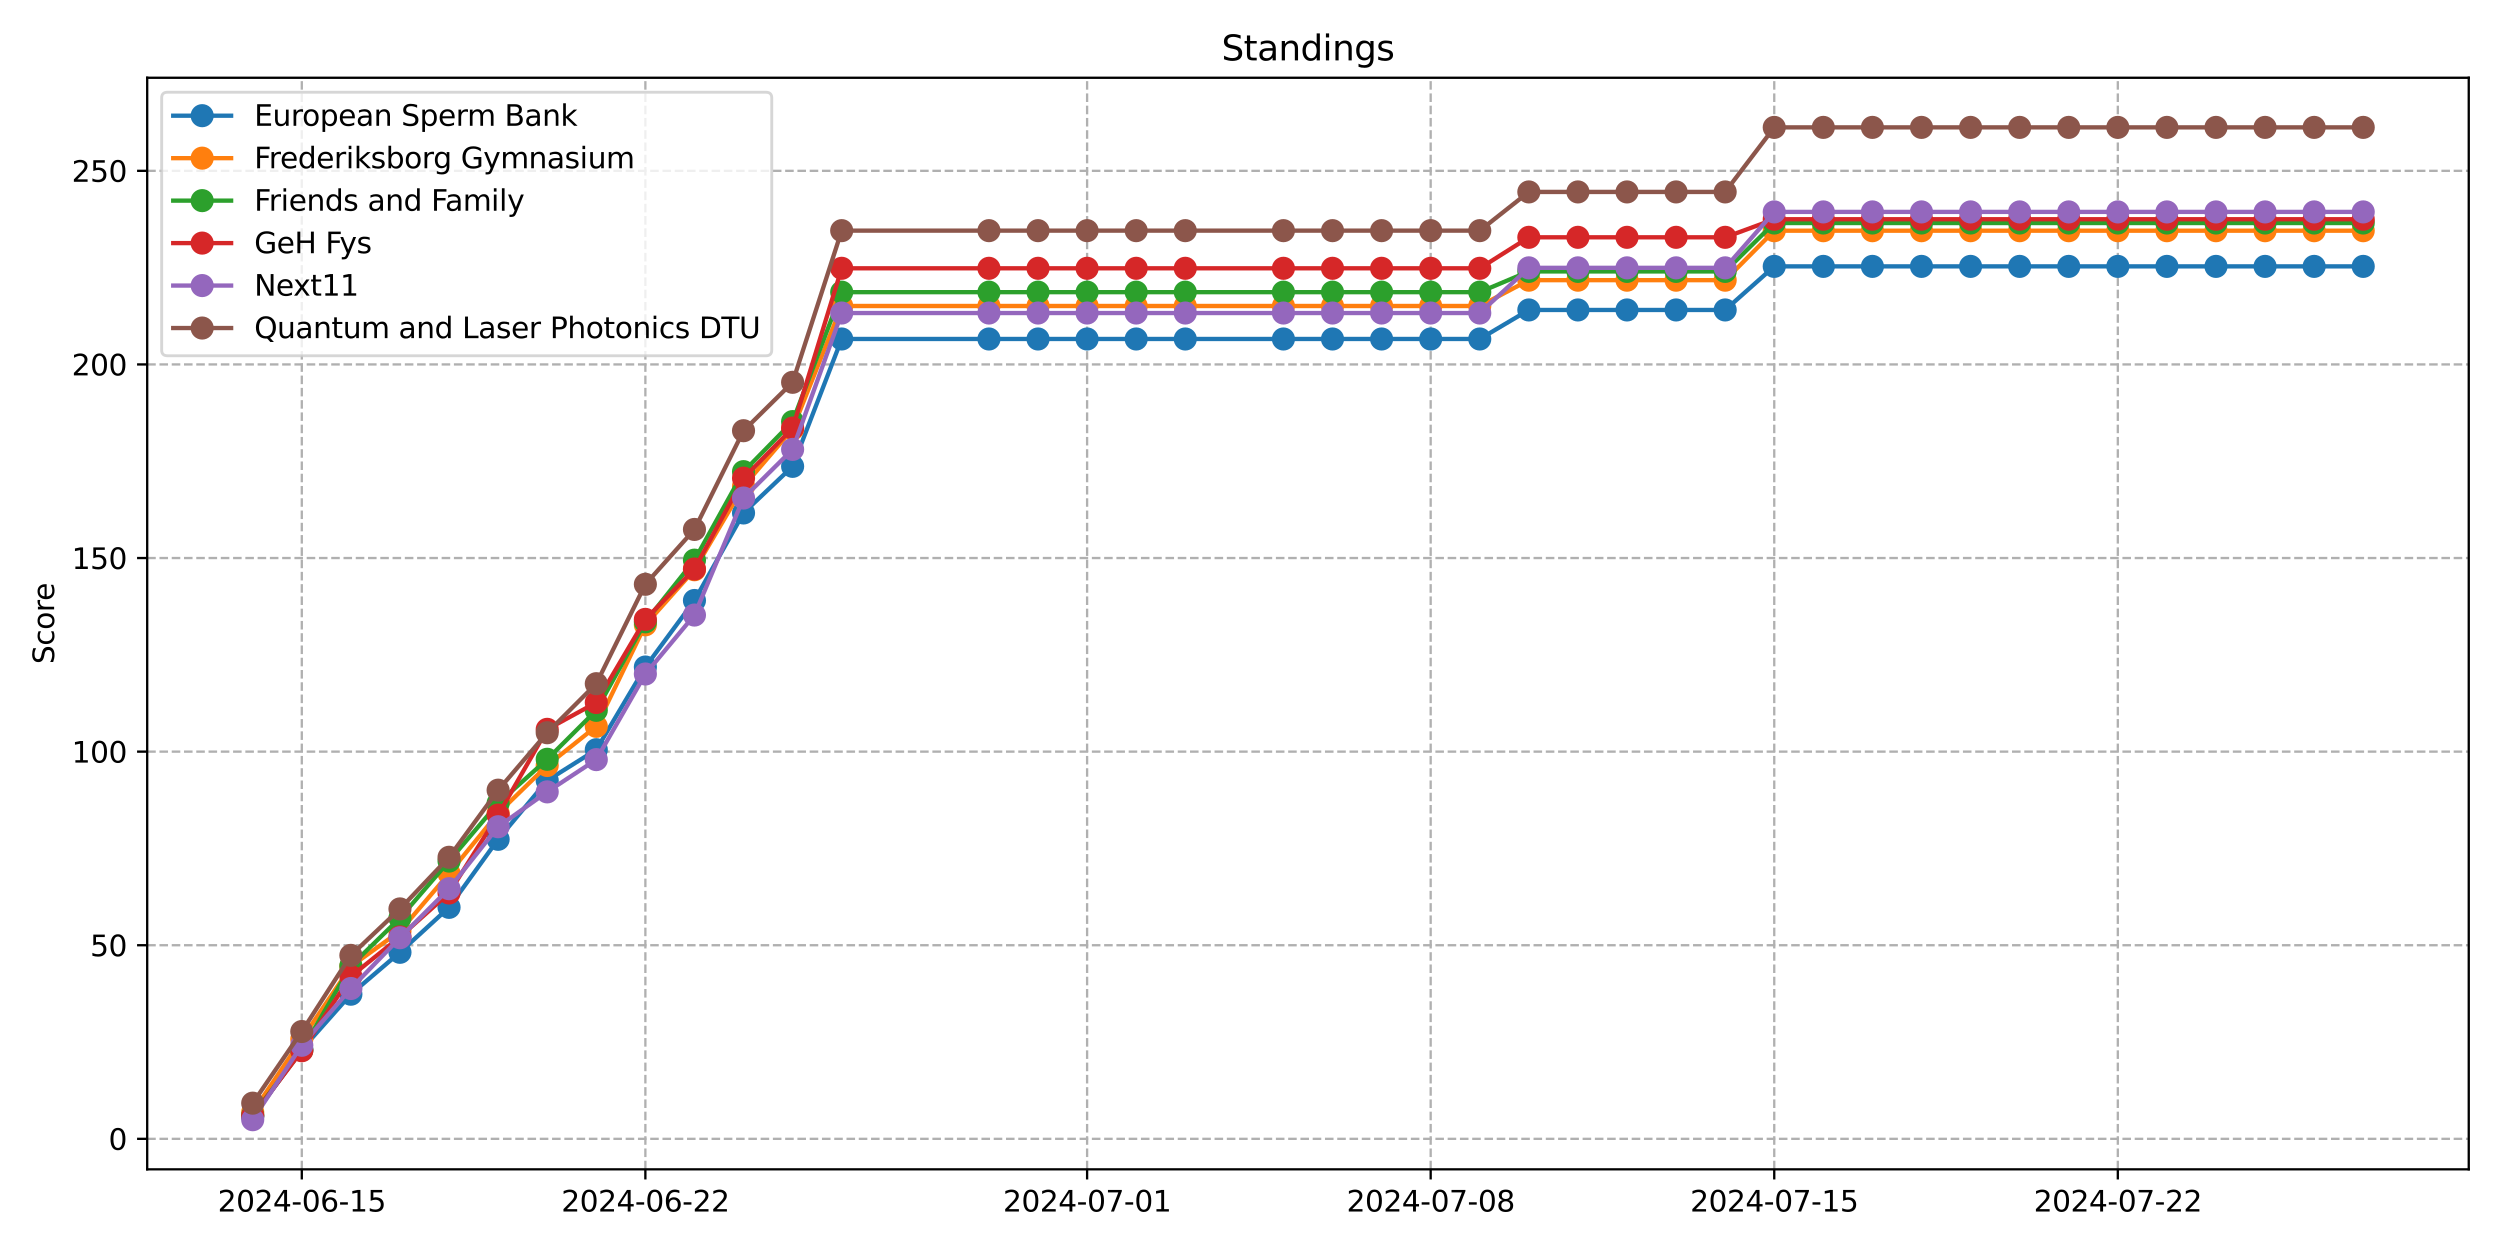 <?xml version="1.0" encoding="utf-8" standalone="no"?>
<!DOCTYPE svg PUBLIC "-//W3C//DTD SVG 1.1//EN"
  "http://www.w3.org/Graphics/SVG/1.1/DTD/svg11.dtd">
<svg xmlns:xlink="http://www.w3.org/1999/xlink" width="864pt" height="432pt" viewBox="0 0 864 432" xmlns="http://www.w3.org/2000/svg" version="1.1">
 <defs>
  <style type="text/css">*{stroke-linejoin: round; stroke-linecap: butt}</style>
 </defs>
 <g id="figure_1">
  <g id="patch_1">
   <path d="M 0 432 
L 864 432 
L 864 0 
L 0 0 
z
" style="fill: #ffffff"/>
  </g>
  <g id="axes_1">
   <g id="patch_2">
    <path d="M 50.87 404.12 
L 853.2 404.12 
L 853.2 26.88 
L 50.87 26.88 
z
" style="fill: #ffffff"/>
   </g>
   <g id="matplotlib.axis_1">
    <g id="xtick_1">
     <g id="line2d_1">
      <path d="M 104.302 404.12 
L 104.302 26.88 
" clip-path="url(#p6e52532d06)" style="fill: none; stroke-dasharray: 2.96,1.28; stroke-dashoffset: 0; stroke: #b0b0b0; stroke-width: 0.8"/>
     </g>
     <g id="line2d_2">
      <defs>
       <path id="mecb7f6e0fd" d="M 0 0 
L 0 3.5 
" style="stroke: #000000; stroke-width: 0.8"/>
      </defs>
      <g>
       <use xlink:href="#mecb7f6e0fd" x="104.302" y="404.12" style="stroke: #000000; stroke-width: 0.8"/>
      </g>
     </g>
     <g id="text_1">
      <!-- 2024-06-15 -->
      <g transform="translate(75.244 418.718) scale(0.1 -0.1)">
       <defs>
        <path id="DejaVuSans-32" d="M 1228 531 
L 3431 531 
L 3431 0 
L 469 0 
L 469 531 
Q 828 903 1448 1529 
Q 2069 2156 2228 2338 
Q 2531 2678 2651 2914 
Q 2772 3150 2772 3378 
Q 2772 3750 2511 3984 
Q 2250 4219 1831 4219 
Q 1534 4219 1204 4116 
Q 875 4013 500 3803 
L 500 4441 
Q 881 4594 1212 4672 
Q 1544 4750 1819 4750 
Q 2544 4750 2975 4387 
Q 3406 4025 3406 3419 
Q 3406 3131 3298 2873 
Q 3191 2616 2906 2266 
Q 2828 2175 2409 1742 
Q 1991 1309 1228 531 
z
" transform="scale(0.016)"/>
        <path id="DejaVuSans-30" d="M 2034 4250 
Q 1547 4250 1301 3770 
Q 1056 3291 1056 2328 
Q 1056 1369 1301 889 
Q 1547 409 2034 409 
Q 2525 409 2770 889 
Q 3016 1369 3016 2328 
Q 3016 3291 2770 3770 
Q 2525 4250 2034 4250 
z
M 2034 4750 
Q 2819 4750 3233 4129 
Q 3647 3509 3647 2328 
Q 3647 1150 3233 529 
Q 2819 -91 2034 -91 
Q 1250 -91 836 529 
Q 422 1150 422 2328 
Q 422 3509 836 4129 
Q 1250 4750 2034 4750 
z
" transform="scale(0.016)"/>
        <path id="DejaVuSans-34" d="M 2419 4116 
L 825 1625 
L 2419 1625 
L 2419 4116 
z
M 2253 4666 
L 3047 4666 
L 3047 1625 
L 3713 1625 
L 3713 1100 
L 3047 1100 
L 3047 0 
L 2419 0 
L 2419 1100 
L 313 1100 
L 313 1709 
L 2253 4666 
z
" transform="scale(0.016)"/>
        <path id="DejaVuSans-2d" d="M 313 2009 
L 1997 2009 
L 1997 1497 
L 313 1497 
L 313 2009 
z
" transform="scale(0.016)"/>
        <path id="DejaVuSans-36" d="M 2113 2584 
Q 1688 2584 1439 2293 
Q 1191 2003 1191 1497 
Q 1191 994 1439 701 
Q 1688 409 2113 409 
Q 2538 409 2786 701 
Q 3034 994 3034 1497 
Q 3034 2003 2786 2293 
Q 2538 2584 2113 2584 
z
M 3366 4563 
L 3366 3988 
Q 3128 4100 2886 4159 
Q 2644 4219 2406 4219 
Q 1781 4219 1451 3797 
Q 1122 3375 1075 2522 
Q 1259 2794 1537 2939 
Q 1816 3084 2150 3084 
Q 2853 3084 3261 2657 
Q 3669 2231 3669 1497 
Q 3669 778 3244 343 
Q 2819 -91 2113 -91 
Q 1303 -91 875 529 
Q 447 1150 447 2328 
Q 447 3434 972 4092 
Q 1497 4750 2381 4750 
Q 2619 4750 2861 4703 
Q 3103 4656 3366 4563 
z
" transform="scale(0.016)"/>
        <path id="DejaVuSans-31" d="M 794 531 
L 1825 531 
L 1825 4091 
L 703 3866 
L 703 4441 
L 1819 4666 
L 2450 4666 
L 2450 531 
L 3481 531 
L 3481 0 
L 794 0 
L 794 531 
z
" transform="scale(0.016)"/>
        <path id="DejaVuSans-35" d="M 691 4666 
L 3169 4666 
L 3169 4134 
L 1269 4134 
L 1269 2991 
Q 1406 3038 1543 3061 
Q 1681 3084 1819 3084 
Q 2600 3084 3056 2656 
Q 3513 2228 3513 1497 
Q 3513 744 3044 326 
Q 2575 -91 1722 -91 
Q 1428 -91 1123 -41 
Q 819 9 494 109 
L 494 744 
Q 775 591 1075 516 
Q 1375 441 1709 441 
Q 2250 441 2565 725 
Q 2881 1009 2881 1497 
Q 2881 1984 2565 2268 
Q 2250 2553 1709 2553 
Q 1456 2553 1204 2497 
Q 953 2441 691 2322 
L 691 4666 
z
" transform="scale(0.016)"/>
       </defs>
       <use xlink:href="#DejaVuSans-32"/>
       <use xlink:href="#DejaVuSans-30" x="63.623"/>
       <use xlink:href="#DejaVuSans-32" x="127.246"/>
       <use xlink:href="#DejaVuSans-34" x="190.869"/>
       <use xlink:href="#DejaVuSans-2d" x="254.492"/>
       <use xlink:href="#DejaVuSans-30" x="290.576"/>
       <use xlink:href="#DejaVuSans-36" x="354.199"/>
       <use xlink:href="#DejaVuSans-2d" x="417.822"/>
       <use xlink:href="#DejaVuSans-31" x="453.906"/>
       <use xlink:href="#DejaVuSans-35" x="517.529"/>
      </g>
     </g>
    </g>
    <g id="xtick_2">
     <g id="line2d_3">
      <path d="M 223.04 404.12 
L 223.04 26.88 
" clip-path="url(#p6e52532d06)" style="fill: none; stroke-dasharray: 2.96,1.28; stroke-dashoffset: 0; stroke: #b0b0b0; stroke-width: 0.8"/>
     </g>
     <g id="line2d_4">
      <g>
       <use xlink:href="#mecb7f6e0fd" x="223.04" y="404.12" style="stroke: #000000; stroke-width: 0.8"/>
      </g>
     </g>
     <g id="text_2">
      <!-- 2024-06-22 -->
      <g transform="translate(193.982 418.718) scale(0.1 -0.1)">
       <use xlink:href="#DejaVuSans-32"/>
       <use xlink:href="#DejaVuSans-30" x="63.623"/>
       <use xlink:href="#DejaVuSans-32" x="127.246"/>
       <use xlink:href="#DejaVuSans-34" x="190.869"/>
       <use xlink:href="#DejaVuSans-2d" x="254.492"/>
       <use xlink:href="#DejaVuSans-30" x="290.576"/>
       <use xlink:href="#DejaVuSans-36" x="354.199"/>
       <use xlink:href="#DejaVuSans-2d" x="417.822"/>
       <use xlink:href="#DejaVuSans-32" x="453.906"/>
       <use xlink:href="#DejaVuSans-32" x="517.529"/>
      </g>
     </g>
    </g>
    <g id="xtick_3">
     <g id="line2d_5">
      <path d="M 375.703 404.12 
L 375.703 26.88 
" clip-path="url(#p6e52532d06)" style="fill: none; stroke-dasharray: 2.96,1.28; stroke-dashoffset: 0; stroke: #b0b0b0; stroke-width: 0.8"/>
     </g>
     <g id="line2d_6">
      <g>
       <use xlink:href="#mecb7f6e0fd" x="375.703" y="404.12" style="stroke: #000000; stroke-width: 0.8"/>
      </g>
     </g>
     <g id="text_3">
      <!-- 2024-07-01 -->
      <g transform="translate(346.646 418.718) scale(0.1 -0.1)">
       <defs>
        <path id="DejaVuSans-37" d="M 525 4666 
L 3525 4666 
L 3525 4397 
L 1831 0 
L 1172 0 
L 2766 4134 
L 525 4134 
L 525 4666 
z
" transform="scale(0.016)"/>
       </defs>
       <use xlink:href="#DejaVuSans-32"/>
       <use xlink:href="#DejaVuSans-30" x="63.623"/>
       <use xlink:href="#DejaVuSans-32" x="127.246"/>
       <use xlink:href="#DejaVuSans-34" x="190.869"/>
       <use xlink:href="#DejaVuSans-2d" x="254.492"/>
       <use xlink:href="#DejaVuSans-30" x="290.576"/>
       <use xlink:href="#DejaVuSans-37" x="354.199"/>
       <use xlink:href="#DejaVuSans-2d" x="417.822"/>
       <use xlink:href="#DejaVuSans-30" x="453.906"/>
       <use xlink:href="#DejaVuSans-31" x="517.529"/>
      </g>
     </g>
    </g>
    <g id="xtick_4">
     <g id="line2d_7">
      <path d="M 494.441 404.12 
L 494.441 26.88 
" clip-path="url(#p6e52532d06)" style="fill: none; stroke-dasharray: 2.96,1.28; stroke-dashoffset: 0; stroke: #b0b0b0; stroke-width: 0.8"/>
     </g>
     <g id="line2d_8">
      <g>
       <use xlink:href="#mecb7f6e0fd" x="494.441" y="404.12" style="stroke: #000000; stroke-width: 0.8"/>
      </g>
     </g>
     <g id="text_4">
      <!-- 2024-07-08 -->
      <g transform="translate(465.384 418.718) scale(0.1 -0.1)">
       <defs>
        <path id="DejaVuSans-38" d="M 2034 2216 
Q 1584 2216 1326 1975 
Q 1069 1734 1069 1313 
Q 1069 891 1326 650 
Q 1584 409 2034 409 
Q 2484 409 2743 651 
Q 3003 894 3003 1313 
Q 3003 1734 2745 1975 
Q 2488 2216 2034 2216 
z
M 1403 2484 
Q 997 2584 770 2862 
Q 544 3141 544 3541 
Q 544 4100 942 4425 
Q 1341 4750 2034 4750 
Q 2731 4750 3128 4425 
Q 3525 4100 3525 3541 
Q 3525 3141 3298 2862 
Q 3072 2584 2669 2484 
Q 3125 2378 3379 2068 
Q 3634 1759 3634 1313 
Q 3634 634 3220 271 
Q 2806 -91 2034 -91 
Q 1263 -91 848 271 
Q 434 634 434 1313 
Q 434 1759 690 2068 
Q 947 2378 1403 2484 
z
M 1172 3481 
Q 1172 3119 1398 2916 
Q 1625 2713 2034 2713 
Q 2441 2713 2670 2916 
Q 2900 3119 2900 3481 
Q 2900 3844 2670 4047 
Q 2441 4250 2034 4250 
Q 1625 4250 1398 4047 
Q 1172 3844 1172 3481 
z
" transform="scale(0.016)"/>
       </defs>
       <use xlink:href="#DejaVuSans-32"/>
       <use xlink:href="#DejaVuSans-30" x="63.623"/>
       <use xlink:href="#DejaVuSans-32" x="127.246"/>
       <use xlink:href="#DejaVuSans-34" x="190.869"/>
       <use xlink:href="#DejaVuSans-2d" x="254.492"/>
       <use xlink:href="#DejaVuSans-30" x="290.576"/>
       <use xlink:href="#DejaVuSans-37" x="354.199"/>
       <use xlink:href="#DejaVuSans-2d" x="417.822"/>
       <use xlink:href="#DejaVuSans-30" x="453.906"/>
       <use xlink:href="#DejaVuSans-38" x="517.529"/>
      </g>
     </g>
    </g>
    <g id="xtick_5">
     <g id="line2d_9">
      <path d="M 613.18 404.12 
L 613.18 26.88 
" clip-path="url(#p6e52532d06)" style="fill: none; stroke-dasharray: 2.96,1.28; stroke-dashoffset: 0; stroke: #b0b0b0; stroke-width: 0.8"/>
     </g>
     <g id="line2d_10">
      <g>
       <use xlink:href="#mecb7f6e0fd" x="613.18" y="404.12" style="stroke: #000000; stroke-width: 0.8"/>
      </g>
     </g>
     <g id="text_5">
      <!-- 2024-07-15 -->
      <g transform="translate(584.122 418.718) scale(0.1 -0.1)">
       <use xlink:href="#DejaVuSans-32"/>
       <use xlink:href="#DejaVuSans-30" x="63.623"/>
       <use xlink:href="#DejaVuSans-32" x="127.246"/>
       <use xlink:href="#DejaVuSans-34" x="190.869"/>
       <use xlink:href="#DejaVuSans-2d" x="254.492"/>
       <use xlink:href="#DejaVuSans-30" x="290.576"/>
       <use xlink:href="#DejaVuSans-37" x="354.199"/>
       <use xlink:href="#DejaVuSans-2d" x="417.822"/>
       <use xlink:href="#DejaVuSans-31" x="453.906"/>
       <use xlink:href="#DejaVuSans-35" x="517.529"/>
      </g>
     </g>
    </g>
    <g id="xtick_6">
     <g id="line2d_11">
      <path d="M 731.918 404.12 
L 731.918 26.88 
" clip-path="url(#p6e52532d06)" style="fill: none; stroke-dasharray: 2.96,1.28; stroke-dashoffset: 0; stroke: #b0b0b0; stroke-width: 0.8"/>
     </g>
     <g id="line2d_12">
      <g>
       <use xlink:href="#mecb7f6e0fd" x="731.918" y="404.12" style="stroke: #000000; stroke-width: 0.8"/>
      </g>
     </g>
     <g id="text_6">
      <!-- 2024-07-22 -->
      <g transform="translate(702.86 418.718) scale(0.1 -0.1)">
       <use xlink:href="#DejaVuSans-32"/>
       <use xlink:href="#DejaVuSans-30" x="63.623"/>
       <use xlink:href="#DejaVuSans-32" x="127.246"/>
       <use xlink:href="#DejaVuSans-34" x="190.869"/>
       <use xlink:href="#DejaVuSans-2d" x="254.492"/>
       <use xlink:href="#DejaVuSans-30" x="290.576"/>
       <use xlink:href="#DejaVuSans-37" x="354.199"/>
       <use xlink:href="#DejaVuSans-2d" x="417.822"/>
       <use xlink:href="#DejaVuSans-32" x="453.906"/>
       <use xlink:href="#DejaVuSans-32" x="517.529"/>
      </g>
     </g>
    </g>
   </g>
   <g id="matplotlib.axis_2">
    <g id="ytick_1">
     <g id="line2d_13">
      <path d="M 50.87 393.584 
L 853.2 393.584 
" clip-path="url(#p6e52532d06)" style="fill: none; stroke-dasharray: 2.96,1.28; stroke-dashoffset: 0; stroke: #b0b0b0; stroke-width: 0.8"/>
     </g>
     <g id="line2d_14">
      <defs>
       <path id="m7a91b9a072" d="M 0 0 
L -3.5 0 
" style="stroke: #000000; stroke-width: 0.8"/>
      </defs>
      <g>
       <use xlink:href="#m7a91b9a072" x="50.87" y="393.584" style="stroke: #000000; stroke-width: 0.8"/>
      </g>
     </g>
     <g id="text_7">
      <!-- 0 -->
      <g transform="translate(37.508 397.383) scale(0.1 -0.1)">
       <use xlink:href="#DejaVuSans-30"/>
      </g>
     </g>
    </g>
    <g id="ytick_2">
     <g id="line2d_15">
      <path d="M 50.87 326.674 
L 853.2 326.674 
" clip-path="url(#p6e52532d06)" style="fill: none; stroke-dasharray: 2.96,1.28; stroke-dashoffset: 0; stroke: #b0b0b0; stroke-width: 0.8"/>
     </g>
     <g id="line2d_16">
      <g>
       <use xlink:href="#m7a91b9a072" x="50.87" y="326.674" style="stroke: #000000; stroke-width: 0.8"/>
      </g>
     </g>
     <g id="text_8">
      <!-- 50 -->
      <g transform="translate(31.145 330.473) scale(0.1 -0.1)">
       <use xlink:href="#DejaVuSans-35"/>
       <use xlink:href="#DejaVuSans-30" x="63.623"/>
      </g>
     </g>
    </g>
    <g id="ytick_3">
     <g id="line2d_17">
      <path d="M 50.87 259.764 
L 853.2 259.764 
" clip-path="url(#p6e52532d06)" style="fill: none; stroke-dasharray: 2.96,1.28; stroke-dashoffset: 0; stroke: #b0b0b0; stroke-width: 0.8"/>
     </g>
     <g id="line2d_18">
      <g>
       <use xlink:href="#m7a91b9a072" x="50.87" y="259.764" style="stroke: #000000; stroke-width: 0.8"/>
      </g>
     </g>
     <g id="text_9">
      <!-- 100 -->
      <g transform="translate(24.782 263.564) scale(0.1 -0.1)">
       <use xlink:href="#DejaVuSans-31"/>
       <use xlink:href="#DejaVuSans-30" x="63.623"/>
       <use xlink:href="#DejaVuSans-30" x="127.246"/>
      </g>
     </g>
    </g>
    <g id="ytick_4">
     <g id="line2d_19">
      <path d="M 50.87 192.855 
L 853.2 192.855 
" clip-path="url(#p6e52532d06)" style="fill: none; stroke-dasharray: 2.96,1.28; stroke-dashoffset: 0; stroke: #b0b0b0; stroke-width: 0.8"/>
     </g>
     <g id="line2d_20">
      <g>
       <use xlink:href="#m7a91b9a072" x="50.87" y="192.855" style="stroke: #000000; stroke-width: 0.8"/>
      </g>
     </g>
     <g id="text_10">
      <!-- 150 -->
      <g transform="translate(24.782 196.654) scale(0.1 -0.1)">
       <use xlink:href="#DejaVuSans-31"/>
       <use xlink:href="#DejaVuSans-35" x="63.623"/>
       <use xlink:href="#DejaVuSans-30" x="127.246"/>
      </g>
     </g>
    </g>
    <g id="ytick_5">
     <g id="line2d_21">
      <path d="M 50.87 125.945 
L 853.2 125.945 
" clip-path="url(#p6e52532d06)" style="fill: none; stroke-dasharray: 2.96,1.28; stroke-dashoffset: 0; stroke: #b0b0b0; stroke-width: 0.8"/>
     </g>
     <g id="line2d_22">
      <g>
       <use xlink:href="#m7a91b9a072" x="50.87" y="125.945" style="stroke: #000000; stroke-width: 0.8"/>
      </g>
     </g>
     <g id="text_11">
      <!-- 200 -->
      <g transform="translate(24.782 129.744) scale(0.1 -0.1)">
       <use xlink:href="#DejaVuSans-32"/>
       <use xlink:href="#DejaVuSans-30" x="63.623"/>
       <use xlink:href="#DejaVuSans-30" x="127.246"/>
      </g>
     </g>
    </g>
    <g id="ytick_6">
     <g id="line2d_23">
      <path d="M 50.87 59.035 
L 853.2 59.035 
" clip-path="url(#p6e52532d06)" style="fill: none; stroke-dasharray: 2.96,1.28; stroke-dashoffset: 0; stroke: #b0b0b0; stroke-width: 0.8"/>
     </g>
     <g id="line2d_24">
      <g>
       <use xlink:href="#m7a91b9a072" x="50.87" y="59.035" style="stroke: #000000; stroke-width: 0.8"/>
      </g>
     </g>
     <g id="text_12">
      <!-- 250 -->
      <g transform="translate(24.782 62.834) scale(0.1 -0.1)">
       <use xlink:href="#DejaVuSans-32"/>
       <use xlink:href="#DejaVuSans-35" x="63.623"/>
       <use xlink:href="#DejaVuSans-30" x="127.246"/>
      </g>
     </g>
    </g>
    <g id="text_13">
     <!-- Score -->
     <g transform="translate(18.703 229.502) rotate(-90) scale(0.1 -0.1)">
      <defs>
       <path id="DejaVuSans-53" d="M 3425 4513 
L 3425 3897 
Q 3066 4069 2747 4153 
Q 2428 4238 2131 4238 
Q 1616 4238 1336 4038 
Q 1056 3838 1056 3469 
Q 1056 3159 1242 3001 
Q 1428 2844 1947 2747 
L 2328 2669 
Q 3034 2534 3370 2195 
Q 3706 1856 3706 1288 
Q 3706 609 3251 259 
Q 2797 -91 1919 -91 
Q 1588 -91 1214 -16 
Q 841 59 441 206 
L 441 856 
Q 825 641 1194 531 
Q 1563 422 1919 422 
Q 2459 422 2753 634 
Q 3047 847 3047 1241 
Q 3047 1584 2836 1778 
Q 2625 1972 2144 2069 
L 1759 2144 
Q 1053 2284 737 2584 
Q 422 2884 422 3419 
Q 422 4038 858 4394 
Q 1294 4750 2059 4750 
Q 2388 4750 2728 4690 
Q 3069 4631 3425 4513 
z
" transform="scale(0.016)"/>
       <path id="DejaVuSans-63" d="M 3122 3366 
L 3122 2828 
Q 2878 2963 2633 3030 
Q 2388 3097 2138 3097 
Q 1578 3097 1268 2742 
Q 959 2388 959 1747 
Q 959 1106 1268 751 
Q 1578 397 2138 397 
Q 2388 397 2633 464 
Q 2878 531 3122 666 
L 3122 134 
Q 2881 22 2623 -34 
Q 2366 -91 2075 -91 
Q 1284 -91 818 406 
Q 353 903 353 1747 
Q 353 2603 823 3093 
Q 1294 3584 2113 3584 
Q 2378 3584 2631 3529 
Q 2884 3475 3122 3366 
z
" transform="scale(0.016)"/>
       <path id="DejaVuSans-6f" d="M 1959 3097 
Q 1497 3097 1228 2736 
Q 959 2375 959 1747 
Q 959 1119 1226 758 
Q 1494 397 1959 397 
Q 2419 397 2687 759 
Q 2956 1122 2956 1747 
Q 2956 2369 2687 2733 
Q 2419 3097 1959 3097 
z
M 1959 3584 
Q 2709 3584 3137 3096 
Q 3566 2609 3566 1747 
Q 3566 888 3137 398 
Q 2709 -91 1959 -91 
Q 1206 -91 779 398 
Q 353 888 353 1747 
Q 353 2609 779 3096 
Q 1206 3584 1959 3584 
z
" transform="scale(0.016)"/>
       <path id="DejaVuSans-72" d="M 2631 2963 
Q 2534 3019 2420 3045 
Q 2306 3072 2169 3072 
Q 1681 3072 1420 2755 
Q 1159 2438 1159 1844 
L 1159 0 
L 581 0 
L 581 3500 
L 1159 3500 
L 1159 2956 
Q 1341 3275 1631 3429 
Q 1922 3584 2338 3584 
Q 2397 3584 2469 3576 
Q 2541 3569 2628 3553 
L 2631 2963 
z
" transform="scale(0.016)"/>
       <path id="DejaVuSans-65" d="M 3597 1894 
L 3597 1613 
L 953 1613 
Q 991 1019 1311 708 
Q 1631 397 2203 397 
Q 2534 397 2845 478 
Q 3156 559 3463 722 
L 3463 178 
Q 3153 47 2828 -22 
Q 2503 -91 2169 -91 
Q 1331 -91 842 396 
Q 353 884 353 1716 
Q 353 2575 817 3079 
Q 1281 3584 2069 3584 
Q 2775 3584 3186 3129 
Q 3597 2675 3597 1894 
z
M 3022 2063 
Q 3016 2534 2758 2815 
Q 2500 3097 2075 3097 
Q 1594 3097 1305 2825 
Q 1016 2553 972 2059 
L 3022 2063 
z
" transform="scale(0.016)"/>
      </defs>
      <use xlink:href="#DejaVuSans-53"/>
      <use xlink:href="#DejaVuSans-63" x="63.477"/>
      <use xlink:href="#DejaVuSans-6f" x="118.457"/>
      <use xlink:href="#DejaVuSans-72" x="179.639"/>
      <use xlink:href="#DejaVuSans-65" x="218.502"/>
     </g>
    </g>
   </g>
   <g id="line2d_25">
    <path d="M 87.34 385.847 
L 104.302 362.715 
L 121.265 343.598 
L 138.227 329.117 
L 155.19 313.584 
L 172.152 290.07 
L 189.115 269.758 
L 206.078 259.101 
L 223.04 230.521 
L 240.003 207.532 
L 256.965 177.28 
L 273.928 161.173 
L 290.89 117.156 
L 341.778 117.156 
L 358.741 117.156 
L 375.703 117.156 
L 392.666 117.156 
L 409.629 117.156 
L 443.554 117.156 
L 460.516 117.156 
L 477.479 117.156 
L 494.441 117.156 
L 511.404 117.156 
L 528.367 107.12 
L 545.329 107.12 
L 562.292 107.12 
L 579.254 107.12 
L 596.217 107.12 
L 613.18 92.065 
L 630.142 92.065 
L 647.105 92.065 
L 664.067 92.065 
L 681.03 92.065 
L 697.992 92.065 
L 714.955 92.065 
L 731.918 92.065 
L 748.88 92.065 
L 765.843 92.065 
L 782.805 92.065 
L 799.768 92.065 
L 816.73 92.065 
" clip-path="url(#p6e52532d06)" style="fill: none; stroke: #1f77b4; stroke-width: 1.5; stroke-linecap: square"/>
    <defs>
     <path id="m54b21e7ed3" d="M 0 3.5 
C 0.928 3.5 1.819 3.131 2.475 2.475 
C 3.131 1.819 3.5 0.928 3.5 0 
C 3.5 -0.928 3.131 -1.819 2.475 -2.475 
C 1.819 -3.131 0.928 -3.5 0 -3.5 
C -0.928 -3.5 -1.819 -3.131 -2.475 -2.475 
C -3.131 -1.819 -3.5 -0.928 -3.5 0 
C -3.5 0.928 -3.131 1.819 -2.475 2.475 
C -1.819 3.131 -0.928 3.5 0 3.5 
z
" style="stroke: #1f77b4"/>
    </defs>
    <g clip-path="url(#p6e52532d06)">
     <use xlink:href="#m54b21e7ed3" x="87.34" y="385.847" style="fill: #1f77b4; stroke: #1f77b4"/>
     <use xlink:href="#m54b21e7ed3" x="104.302" y="362.715" style="fill: #1f77b4; stroke: #1f77b4"/>
     <use xlink:href="#m54b21e7ed3" x="121.265" y="343.598" style="fill: #1f77b4; stroke: #1f77b4"/>
     <use xlink:href="#m54b21e7ed3" x="138.227" y="329.117" style="fill: #1f77b4; stroke: #1f77b4"/>
     <use xlink:href="#m54b21e7ed3" x="155.19" y="313.584" style="fill: #1f77b4; stroke: #1f77b4"/>
     <use xlink:href="#m54b21e7ed3" x="172.152" y="290.07" style="fill: #1f77b4; stroke: #1f77b4"/>
     <use xlink:href="#m54b21e7ed3" x="189.115" y="269.758" style="fill: #1f77b4; stroke: #1f77b4"/>
     <use xlink:href="#m54b21e7ed3" x="206.078" y="259.101" style="fill: #1f77b4; stroke: #1f77b4"/>
     <use xlink:href="#m54b21e7ed3" x="223.04" y="230.521" style="fill: #1f77b4; stroke: #1f77b4"/>
     <use xlink:href="#m54b21e7ed3" x="240.003" y="207.532" style="fill: #1f77b4; stroke: #1f77b4"/>
     <use xlink:href="#m54b21e7ed3" x="256.965" y="177.28" style="fill: #1f77b4; stroke: #1f77b4"/>
     <use xlink:href="#m54b21e7ed3" x="273.928" y="161.173" style="fill: #1f77b4; stroke: #1f77b4"/>
     <use xlink:href="#m54b21e7ed3" x="290.89" y="117.156" style="fill: #1f77b4; stroke: #1f77b4"/>
     <use xlink:href="#m54b21e7ed3" x="341.778" y="117.156" style="fill: #1f77b4; stroke: #1f77b4"/>
     <use xlink:href="#m54b21e7ed3" x="358.741" y="117.156" style="fill: #1f77b4; stroke: #1f77b4"/>
     <use xlink:href="#m54b21e7ed3" x="375.703" y="117.156" style="fill: #1f77b4; stroke: #1f77b4"/>
     <use xlink:href="#m54b21e7ed3" x="392.666" y="117.156" style="fill: #1f77b4; stroke: #1f77b4"/>
     <use xlink:href="#m54b21e7ed3" x="409.629" y="117.156" style="fill: #1f77b4; stroke: #1f77b4"/>
     <use xlink:href="#m54b21e7ed3" x="443.554" y="117.156" style="fill: #1f77b4; stroke: #1f77b4"/>
     <use xlink:href="#m54b21e7ed3" x="460.516" y="117.156" style="fill: #1f77b4; stroke: #1f77b4"/>
     <use xlink:href="#m54b21e7ed3" x="477.479" y="117.156" style="fill: #1f77b4; stroke: #1f77b4"/>
     <use xlink:href="#m54b21e7ed3" x="494.441" y="117.156" style="fill: #1f77b4; stroke: #1f77b4"/>
     <use xlink:href="#m54b21e7ed3" x="511.404" y="117.156" style="fill: #1f77b4; stroke: #1f77b4"/>
     <use xlink:href="#m54b21e7ed3" x="528.367" y="107.12" style="fill: #1f77b4; stroke: #1f77b4"/>
     <use xlink:href="#m54b21e7ed3" x="545.329" y="107.12" style="fill: #1f77b4; stroke: #1f77b4"/>
     <use xlink:href="#m54b21e7ed3" x="562.292" y="107.12" style="fill: #1f77b4; stroke: #1f77b4"/>
     <use xlink:href="#m54b21e7ed3" x="579.254" y="107.12" style="fill: #1f77b4; stroke: #1f77b4"/>
     <use xlink:href="#m54b21e7ed3" x="596.217" y="107.12" style="fill: #1f77b4; stroke: #1f77b4"/>
     <use xlink:href="#m54b21e7ed3" x="613.18" y="92.065" style="fill: #1f77b4; stroke: #1f77b4"/>
     <use xlink:href="#m54b21e7ed3" x="630.142" y="92.065" style="fill: #1f77b4; stroke: #1f77b4"/>
     <use xlink:href="#m54b21e7ed3" x="647.105" y="92.065" style="fill: #1f77b4; stroke: #1f77b4"/>
     <use xlink:href="#m54b21e7ed3" x="664.067" y="92.065" style="fill: #1f77b4; stroke: #1f77b4"/>
     <use xlink:href="#m54b21e7ed3" x="681.03" y="92.065" style="fill: #1f77b4; stroke: #1f77b4"/>
     <use xlink:href="#m54b21e7ed3" x="697.992" y="92.065" style="fill: #1f77b4; stroke: #1f77b4"/>
     <use xlink:href="#m54b21e7ed3" x="714.955" y="92.065" style="fill: #1f77b4; stroke: #1f77b4"/>
     <use xlink:href="#m54b21e7ed3" x="731.918" y="92.065" style="fill: #1f77b4; stroke: #1f77b4"/>
     <use xlink:href="#m54b21e7ed3" x="748.88" y="92.065" style="fill: #1f77b4; stroke: #1f77b4"/>
     <use xlink:href="#m54b21e7ed3" x="765.843" y="92.065" style="fill: #1f77b4; stroke: #1f77b4"/>
     <use xlink:href="#m54b21e7ed3" x="782.805" y="92.065" style="fill: #1f77b4; stroke: #1f77b4"/>
     <use xlink:href="#m54b21e7ed3" x="799.768" y="92.065" style="fill: #1f77b4; stroke: #1f77b4"/>
     <use xlink:href="#m54b21e7ed3" x="816.73" y="92.065" style="fill: #1f77b4; stroke: #1f77b4"/>
    </g>
   </g>
   <g id="line2d_26">
    <path d="M 87.34 384.397 
L 104.302 359.12 
L 121.265 333.991 
L 138.227 321.799 
L 155.19 301.875 
L 172.152 281.058 
L 189.115 264.554 
L 206.078 251.023 
L 223.04 215.933 
L 240.003 196.901 
L 256.965 168.055 
L 273.928 148.28 
L 290.89 105.755 
L 341.778 105.755 
L 358.741 105.755 
L 375.703 105.755 
L 392.666 105.755 
L 409.629 105.755 
L 443.554 105.755 
L 460.516 105.755 
L 477.479 105.755 
L 494.441 105.755 
L 511.404 105.755 
L 528.367 96.833 
L 545.329 96.833 
L 562.292 96.833 
L 579.254 96.833 
L 596.217 96.833 
L 613.18 79.734 
L 630.142 79.734 
L 647.105 79.734 
L 664.067 79.734 
L 681.03 79.734 
L 697.992 79.734 
L 714.955 79.734 
L 731.918 79.734 
L 748.88 79.734 
L 765.843 79.734 
L 782.805 79.734 
L 799.768 79.734 
L 816.73 79.734 
" clip-path="url(#p6e52532d06)" style="fill: none; stroke: #ff7f0e; stroke-width: 1.5; stroke-linecap: square"/>
    <defs>
     <path id="m8e5a2231d1" d="M 0 3.5 
C 0.928 3.5 1.819 3.131 2.475 2.475 
C 3.131 1.819 3.5 0.928 3.5 0 
C 3.5 -0.928 3.131 -1.819 2.475 -2.475 
C 1.819 -3.131 0.928 -3.5 0 -3.5 
C -0.928 -3.5 -1.819 -3.131 -2.475 -2.475 
C -3.131 -1.819 -3.5 -0.928 -3.5 0 
C -3.5 0.928 -3.131 1.819 -2.475 2.475 
C -1.819 3.131 -0.928 3.5 0 3.5 
z
" style="stroke: #ff7f0e"/>
    </defs>
    <g clip-path="url(#p6e52532d06)">
     <use xlink:href="#m8e5a2231d1" x="87.34" y="384.397" style="fill: #ff7f0e; stroke: #ff7f0e"/>
     <use xlink:href="#m8e5a2231d1" x="104.302" y="359.12" style="fill: #ff7f0e; stroke: #ff7f0e"/>
     <use xlink:href="#m8e5a2231d1" x="121.265" y="333.991" style="fill: #ff7f0e; stroke: #ff7f0e"/>
     <use xlink:href="#m8e5a2231d1" x="138.227" y="321.799" style="fill: #ff7f0e; stroke: #ff7f0e"/>
     <use xlink:href="#m8e5a2231d1" x="155.19" y="301.875" style="fill: #ff7f0e; stroke: #ff7f0e"/>
     <use xlink:href="#m8e5a2231d1" x="172.152" y="281.058" style="fill: #ff7f0e; stroke: #ff7f0e"/>
     <use xlink:href="#m8e5a2231d1" x="189.115" y="264.554" style="fill: #ff7f0e; stroke: #ff7f0e"/>
     <use xlink:href="#m8e5a2231d1" x="206.078" y="251.023" style="fill: #ff7f0e; stroke: #ff7f0e"/>
     <use xlink:href="#m8e5a2231d1" x="223.04" y="215.933" style="fill: #ff7f0e; stroke: #ff7f0e"/>
     <use xlink:href="#m8e5a2231d1" x="240.003" y="196.901" style="fill: #ff7f0e; stroke: #ff7f0e"/>
     <use xlink:href="#m8e5a2231d1" x="256.965" y="168.055" style="fill: #ff7f0e; stroke: #ff7f0e"/>
     <use xlink:href="#m8e5a2231d1" x="273.928" y="148.28" style="fill: #ff7f0e; stroke: #ff7f0e"/>
     <use xlink:href="#m8e5a2231d1" x="290.89" y="105.755" style="fill: #ff7f0e; stroke: #ff7f0e"/>
     <use xlink:href="#m8e5a2231d1" x="341.778" y="105.755" style="fill: #ff7f0e; stroke: #ff7f0e"/>
     <use xlink:href="#m8e5a2231d1" x="358.741" y="105.755" style="fill: #ff7f0e; stroke: #ff7f0e"/>
     <use xlink:href="#m8e5a2231d1" x="375.703" y="105.755" style="fill: #ff7f0e; stroke: #ff7f0e"/>
     <use xlink:href="#m8e5a2231d1" x="392.666" y="105.755" style="fill: #ff7f0e; stroke: #ff7f0e"/>
     <use xlink:href="#m8e5a2231d1" x="409.629" y="105.755" style="fill: #ff7f0e; stroke: #ff7f0e"/>
     <use xlink:href="#m8e5a2231d1" x="443.554" y="105.755" style="fill: #ff7f0e; stroke: #ff7f0e"/>
     <use xlink:href="#m8e5a2231d1" x="460.516" y="105.755" style="fill: #ff7f0e; stroke: #ff7f0e"/>
     <use xlink:href="#m8e5a2231d1" x="477.479" y="105.755" style="fill: #ff7f0e; stroke: #ff7f0e"/>
     <use xlink:href="#m8e5a2231d1" x="494.441" y="105.755" style="fill: #ff7f0e; stroke: #ff7f0e"/>
     <use xlink:href="#m8e5a2231d1" x="511.404" y="105.755" style="fill: #ff7f0e; stroke: #ff7f0e"/>
     <use xlink:href="#m8e5a2231d1" x="528.367" y="96.833" style="fill: #ff7f0e; stroke: #ff7f0e"/>
     <use xlink:href="#m8e5a2231d1" x="545.329" y="96.833" style="fill: #ff7f0e; stroke: #ff7f0e"/>
     <use xlink:href="#m8e5a2231d1" x="562.292" y="96.833" style="fill: #ff7f0e; stroke: #ff7f0e"/>
     <use xlink:href="#m8e5a2231d1" x="579.254" y="96.833" style="fill: #ff7f0e; stroke: #ff7f0e"/>
     <use xlink:href="#m8e5a2231d1" x="596.217" y="96.833" style="fill: #ff7f0e; stroke: #ff7f0e"/>
     <use xlink:href="#m8e5a2231d1" x="613.18" y="79.734" style="fill: #ff7f0e; stroke: #ff7f0e"/>
     <use xlink:href="#m8e5a2231d1" x="630.142" y="79.734" style="fill: #ff7f0e; stroke: #ff7f0e"/>
     <use xlink:href="#m8e5a2231d1" x="647.105" y="79.734" style="fill: #ff7f0e; stroke: #ff7f0e"/>
     <use xlink:href="#m8e5a2231d1" x="664.067" y="79.734" style="fill: #ff7f0e; stroke: #ff7f0e"/>
     <use xlink:href="#m8e5a2231d1" x="681.03" y="79.734" style="fill: #ff7f0e; stroke: #ff7f0e"/>
     <use xlink:href="#m8e5a2231d1" x="697.992" y="79.734" style="fill: #ff7f0e; stroke: #ff7f0e"/>
     <use xlink:href="#m8e5a2231d1" x="714.955" y="79.734" style="fill: #ff7f0e; stroke: #ff7f0e"/>
     <use xlink:href="#m8e5a2231d1" x="731.918" y="79.734" style="fill: #ff7f0e; stroke: #ff7f0e"/>
     <use xlink:href="#m8e5a2231d1" x="748.88" y="79.734" style="fill: #ff7f0e; stroke: #ff7f0e"/>
     <use xlink:href="#m8e5a2231d1" x="765.843" y="79.734" style="fill: #ff7f0e; stroke: #ff7f0e"/>
     <use xlink:href="#m8e5a2231d1" x="782.805" y="79.734" style="fill: #ff7f0e; stroke: #ff7f0e"/>
     <use xlink:href="#m8e5a2231d1" x="799.768" y="79.734" style="fill: #ff7f0e; stroke: #ff7f0e"/>
     <use xlink:href="#m8e5a2231d1" x="816.73" y="79.734" style="fill: #ff7f0e; stroke: #ff7f0e"/>
    </g>
   </g>
   <g id="line2d_27">
    <path d="M 87.34 385.428 
L 104.302 362.965 
L 121.265 333.811 
L 138.227 317.275 
L 155.19 297.585 
L 172.152 277.607 
L 189.115 262.409 
L 206.078 245.491 
L 223.04 214.903 
L 240.003 193.588 
L 256.965 163 
L 273.928 145.7 
L 290.89 100.966 
L 341.778 100.966 
L 358.741 100.966 
L 375.703 100.966 
L 392.666 100.966 
L 409.629 100.966 
L 443.554 100.966 
L 460.516 100.966 
L 477.479 100.966 
L 494.441 100.966 
L 511.404 100.966 
L 528.367 93.797 
L 545.329 93.797 
L 562.292 93.797 
L 579.254 93.797 
L 596.217 93.797 
L 613.18 77.069 
L 630.142 77.069 
L 647.105 77.069 
L 664.067 77.069 
L 681.03 77.069 
L 697.992 77.069 
L 714.955 77.069 
L 731.918 77.069 
L 748.88 77.069 
L 765.843 77.069 
L 782.805 77.069 
L 799.768 77.069 
L 816.73 77.069 
" clip-path="url(#p6e52532d06)" style="fill: none; stroke: #2ca02c; stroke-width: 1.5; stroke-linecap: square"/>
    <defs>
     <path id="m14f8445998" d="M 0 3.5 
C 0.928 3.5 1.819 3.131 2.475 2.475 
C 3.131 1.819 3.5 0.928 3.5 0 
C 3.5 -0.928 3.131 -1.819 2.475 -2.475 
C 1.819 -3.131 0.928 -3.5 0 -3.5 
C -0.928 -3.5 -1.819 -3.131 -2.475 -2.475 
C -3.131 -1.819 -3.5 -0.928 -3.5 0 
C -3.5 0.928 -3.131 1.819 -2.475 2.475 
C -1.819 3.131 -0.928 3.5 0 3.5 
z
" style="stroke: #2ca02c"/>
    </defs>
    <g clip-path="url(#p6e52532d06)">
     <use xlink:href="#m14f8445998" x="87.34" y="385.428" style="fill: #2ca02c; stroke: #2ca02c"/>
     <use xlink:href="#m14f8445998" x="104.302" y="362.965" style="fill: #2ca02c; stroke: #2ca02c"/>
     <use xlink:href="#m14f8445998" x="121.265" y="333.811" style="fill: #2ca02c; stroke: #2ca02c"/>
     <use xlink:href="#m14f8445998" x="138.227" y="317.275" style="fill: #2ca02c; stroke: #2ca02c"/>
     <use xlink:href="#m14f8445998" x="155.19" y="297.585" style="fill: #2ca02c; stroke: #2ca02c"/>
     <use xlink:href="#m14f8445998" x="172.152" y="277.607" style="fill: #2ca02c; stroke: #2ca02c"/>
     <use xlink:href="#m14f8445998" x="189.115" y="262.409" style="fill: #2ca02c; stroke: #2ca02c"/>
     <use xlink:href="#m14f8445998" x="206.078" y="245.491" style="fill: #2ca02c; stroke: #2ca02c"/>
     <use xlink:href="#m14f8445998" x="223.04" y="214.903" style="fill: #2ca02c; stroke: #2ca02c"/>
     <use xlink:href="#m14f8445998" x="240.003" y="193.588" style="fill: #2ca02c; stroke: #2ca02c"/>
     <use xlink:href="#m14f8445998" x="256.965" y="163" style="fill: #2ca02c; stroke: #2ca02c"/>
     <use xlink:href="#m14f8445998" x="273.928" y="145.7" style="fill: #2ca02c; stroke: #2ca02c"/>
     <use xlink:href="#m14f8445998" x="290.89" y="100.966" style="fill: #2ca02c; stroke: #2ca02c"/>
     <use xlink:href="#m14f8445998" x="341.778" y="100.966" style="fill: #2ca02c; stroke: #2ca02c"/>
     <use xlink:href="#m14f8445998" x="358.741" y="100.966" style="fill: #2ca02c; stroke: #2ca02c"/>
     <use xlink:href="#m14f8445998" x="375.703" y="100.966" style="fill: #2ca02c; stroke: #2ca02c"/>
     <use xlink:href="#m14f8445998" x="392.666" y="100.966" style="fill: #2ca02c; stroke: #2ca02c"/>
     <use xlink:href="#m14f8445998" x="409.629" y="100.966" style="fill: #2ca02c; stroke: #2ca02c"/>
     <use xlink:href="#m14f8445998" x="443.554" y="100.966" style="fill: #2ca02c; stroke: #2ca02c"/>
     <use xlink:href="#m14f8445998" x="460.516" y="100.966" style="fill: #2ca02c; stroke: #2ca02c"/>
     <use xlink:href="#m14f8445998" x="477.479" y="100.966" style="fill: #2ca02c; stroke: #2ca02c"/>
     <use xlink:href="#m14f8445998" x="494.441" y="100.966" style="fill: #2ca02c; stroke: #2ca02c"/>
     <use xlink:href="#m14f8445998" x="511.404" y="100.966" style="fill: #2ca02c; stroke: #2ca02c"/>
     <use xlink:href="#m14f8445998" x="528.367" y="93.797" style="fill: #2ca02c; stroke: #2ca02c"/>
     <use xlink:href="#m14f8445998" x="545.329" y="93.797" style="fill: #2ca02c; stroke: #2ca02c"/>
     <use xlink:href="#m14f8445998" x="562.292" y="93.797" style="fill: #2ca02c; stroke: #2ca02c"/>
     <use xlink:href="#m14f8445998" x="579.254" y="93.797" style="fill: #2ca02c; stroke: #2ca02c"/>
     <use xlink:href="#m14f8445998" x="596.217" y="93.797" style="fill: #2ca02c; stroke: #2ca02c"/>
     <use xlink:href="#m14f8445998" x="613.18" y="77.069" style="fill: #2ca02c; stroke: #2ca02c"/>
     <use xlink:href="#m14f8445998" x="630.142" y="77.069" style="fill: #2ca02c; stroke: #2ca02c"/>
     <use xlink:href="#m14f8445998" x="647.105" y="77.069" style="fill: #2ca02c; stroke: #2ca02c"/>
     <use xlink:href="#m14f8445998" x="664.067" y="77.069" style="fill: #2ca02c; stroke: #2ca02c"/>
     <use xlink:href="#m14f8445998" x="681.03" y="77.069" style="fill: #2ca02c; stroke: #2ca02c"/>
     <use xlink:href="#m14f8445998" x="697.992" y="77.069" style="fill: #2ca02c; stroke: #2ca02c"/>
     <use xlink:href="#m14f8445998" x="714.955" y="77.069" style="fill: #2ca02c; stroke: #2ca02c"/>
     <use xlink:href="#m14f8445998" x="731.918" y="77.069" style="fill: #2ca02c; stroke: #2ca02c"/>
     <use xlink:href="#m14f8445998" x="748.88" y="77.069" style="fill: #2ca02c; stroke: #2ca02c"/>
     <use xlink:href="#m14f8445998" x="765.843" y="77.069" style="fill: #2ca02c; stroke: #2ca02c"/>
     <use xlink:href="#m14f8445998" x="782.805" y="77.069" style="fill: #2ca02c; stroke: #2ca02c"/>
     <use xlink:href="#m14f8445998" x="799.768" y="77.069" style="fill: #2ca02c; stroke: #2ca02c"/>
     <use xlink:href="#m14f8445998" x="816.73" y="77.069" style="fill: #2ca02c; stroke: #2ca02c"/>
    </g>
   </g>
   <g id="line2d_28">
    <path d="M 87.34 385.611 
L 104.302 363.129 
L 121.265 337.436 
L 138.227 323.786 
L 155.19 308.62 
L 172.152 281.678 
L 189.115 252.059 
L 206.078 242.781 
L 223.04 214.054 
L 240.003 196.658 
L 256.965 165.255 
L 273.928 147.948 
L 290.89 92.725 
L 341.778 92.725 
L 358.741 92.725 
L 375.703 92.725 
L 392.666 92.725 
L 409.629 92.725 
L 443.554 92.725 
L 460.516 92.725 
L 477.479 92.725 
L 494.441 92.725 
L 511.404 92.725 
L 528.367 82.019 
L 545.329 82.019 
L 562.292 82.019 
L 579.254 82.019 
L 596.217 82.019 
L 613.18 75.774 
L 630.142 75.774 
L 647.105 75.774 
L 664.067 75.774 
L 681.03 75.774 
L 697.992 75.774 
L 714.955 75.774 
L 731.918 75.774 
L 748.88 75.774 
L 765.843 75.774 
L 782.805 75.774 
L 799.768 75.774 
L 816.73 75.774 
" clip-path="url(#p6e52532d06)" style="fill: none; stroke: #d62728; stroke-width: 1.5; stroke-linecap: square"/>
    <defs>
     <path id="m9f90fcab48" d="M 0 3.5 
C 0.928 3.5 1.819 3.131 2.475 2.475 
C 3.131 1.819 3.5 0.928 3.5 0 
C 3.5 -0.928 3.131 -1.819 2.475 -2.475 
C 1.819 -3.131 0.928 -3.5 0 -3.5 
C -0.928 -3.5 -1.819 -3.131 -2.475 -2.475 
C -3.131 -1.819 -3.5 -0.928 -3.5 0 
C -3.5 0.928 -3.131 1.819 -2.475 2.475 
C -1.819 3.131 -0.928 3.5 0 3.5 
z
" style="stroke: #d62728"/>
    </defs>
    <g clip-path="url(#p6e52532d06)">
     <use xlink:href="#m9f90fcab48" x="87.34" y="385.611" style="fill: #d62728; stroke: #d62728"/>
     <use xlink:href="#m9f90fcab48" x="104.302" y="363.129" style="fill: #d62728; stroke: #d62728"/>
     <use xlink:href="#m9f90fcab48" x="121.265" y="337.436" style="fill: #d62728; stroke: #d62728"/>
     <use xlink:href="#m9f90fcab48" x="138.227" y="323.786" style="fill: #d62728; stroke: #d62728"/>
     <use xlink:href="#m9f90fcab48" x="155.19" y="308.62" style="fill: #d62728; stroke: #d62728"/>
     <use xlink:href="#m9f90fcab48" x="172.152" y="281.678" style="fill: #d62728; stroke: #d62728"/>
     <use xlink:href="#m9f90fcab48" x="189.115" y="252.059" style="fill: #d62728; stroke: #d62728"/>
     <use xlink:href="#m9f90fcab48" x="206.078" y="242.781" style="fill: #d62728; stroke: #d62728"/>
     <use xlink:href="#m9f90fcab48" x="223.04" y="214.054" style="fill: #d62728; stroke: #d62728"/>
     <use xlink:href="#m9f90fcab48" x="240.003" y="196.658" style="fill: #d62728; stroke: #d62728"/>
     <use xlink:href="#m9f90fcab48" x="256.965" y="165.255" style="fill: #d62728; stroke: #d62728"/>
     <use xlink:href="#m9f90fcab48" x="273.928" y="147.948" style="fill: #d62728; stroke: #d62728"/>
     <use xlink:href="#m9f90fcab48" x="290.89" y="92.725" style="fill: #d62728; stroke: #d62728"/>
     <use xlink:href="#m9f90fcab48" x="341.778" y="92.725" style="fill: #d62728; stroke: #d62728"/>
     <use xlink:href="#m9f90fcab48" x="358.741" y="92.725" style="fill: #d62728; stroke: #d62728"/>
     <use xlink:href="#m9f90fcab48" x="375.703" y="92.725" style="fill: #d62728; stroke: #d62728"/>
     <use xlink:href="#m9f90fcab48" x="392.666" y="92.725" style="fill: #d62728; stroke: #d62728"/>
     <use xlink:href="#m9f90fcab48" x="409.629" y="92.725" style="fill: #d62728; stroke: #d62728"/>
     <use xlink:href="#m9f90fcab48" x="443.554" y="92.725" style="fill: #d62728; stroke: #d62728"/>
     <use xlink:href="#m9f90fcab48" x="460.516" y="92.725" style="fill: #d62728; stroke: #d62728"/>
     <use xlink:href="#m9f90fcab48" x="477.479" y="92.725" style="fill: #d62728; stroke: #d62728"/>
     <use xlink:href="#m9f90fcab48" x="494.441" y="92.725" style="fill: #d62728; stroke: #d62728"/>
     <use xlink:href="#m9f90fcab48" x="511.404" y="92.725" style="fill: #d62728; stroke: #d62728"/>
     <use xlink:href="#m9f90fcab48" x="528.367" y="82.019" style="fill: #d62728; stroke: #d62728"/>
     <use xlink:href="#m9f90fcab48" x="545.329" y="82.019" style="fill: #d62728; stroke: #d62728"/>
     <use xlink:href="#m9f90fcab48" x="562.292" y="82.019" style="fill: #d62728; stroke: #d62728"/>
     <use xlink:href="#m9f90fcab48" x="579.254" y="82.019" style="fill: #d62728; stroke: #d62728"/>
     <use xlink:href="#m9f90fcab48" x="596.217" y="82.019" style="fill: #d62728; stroke: #d62728"/>
     <use xlink:href="#m9f90fcab48" x="613.18" y="75.774" style="fill: #d62728; stroke: #d62728"/>
     <use xlink:href="#m9f90fcab48" x="630.142" y="75.774" style="fill: #d62728; stroke: #d62728"/>
     <use xlink:href="#m9f90fcab48" x="647.105" y="75.774" style="fill: #d62728; stroke: #d62728"/>
     <use xlink:href="#m9f90fcab48" x="664.067" y="75.774" style="fill: #d62728; stroke: #d62728"/>
     <use xlink:href="#m9f90fcab48" x="681.03" y="75.774" style="fill: #d62728; stroke: #d62728"/>
     <use xlink:href="#m9f90fcab48" x="697.992" y="75.774" style="fill: #d62728; stroke: #d62728"/>
     <use xlink:href="#m9f90fcab48" x="714.955" y="75.774" style="fill: #d62728; stroke: #d62728"/>
     <use xlink:href="#m9f90fcab48" x="731.918" y="75.774" style="fill: #d62728; stroke: #d62728"/>
     <use xlink:href="#m9f90fcab48" x="748.88" y="75.774" style="fill: #d62728; stroke: #d62728"/>
     <use xlink:href="#m9f90fcab48" x="765.843" y="75.774" style="fill: #d62728; stroke: #d62728"/>
     <use xlink:href="#m9f90fcab48" x="782.805" y="75.774" style="fill: #d62728; stroke: #d62728"/>
     <use xlink:href="#m9f90fcab48" x="799.768" y="75.774" style="fill: #d62728; stroke: #d62728"/>
     <use xlink:href="#m9f90fcab48" x="816.73" y="75.774" style="fill: #d62728; stroke: #d62728"/>
    </g>
   </g>
   <g id="line2d_29">
    <path d="M 87.34 386.973 
L 104.302 361.25 
L 121.265 341.623 
L 138.227 324.078 
L 155.19 307.127 
L 172.152 285.716 
L 189.115 273.672 
L 206.078 262.521 
L 223.04 232.932 
L 240.003 212.561 
L 256.965 172.118 
L 273.928 155.316 
L 290.89 108.182 
L 341.778 108.182 
L 358.741 108.182 
L 375.703 108.182 
L 392.666 108.182 
L 409.629 108.182 
L 443.554 108.182 
L 460.516 108.182 
L 477.479 108.182 
L 494.441 108.182 
L 511.404 108.182 
L 528.367 92.57 
L 545.329 92.57 
L 562.292 92.57 
L 579.254 92.57 
L 596.217 92.57 
L 613.18 73.24 
L 630.142 73.24 
L 647.105 73.24 
L 664.067 73.24 
L 681.03 73.24 
L 697.992 73.24 
L 714.955 73.24 
L 731.918 73.24 
L 748.88 73.24 
L 765.843 73.24 
L 782.805 73.24 
L 799.768 73.24 
L 816.73 73.24 
" clip-path="url(#p6e52532d06)" style="fill: none; stroke: #9467bd; stroke-width: 1.5; stroke-linecap: square"/>
    <defs>
     <path id="m318111633a" d="M 0 3.5 
C 0.928 3.5 1.819 3.131 2.475 2.475 
C 3.131 1.819 3.5 0.928 3.5 0 
C 3.5 -0.928 3.131 -1.819 2.475 -2.475 
C 1.819 -3.131 0.928 -3.5 0 -3.5 
C -0.928 -3.5 -1.819 -3.131 -2.475 -2.475 
C -3.131 -1.819 -3.5 -0.928 -3.5 0 
C -3.5 0.928 -3.131 1.819 -2.475 2.475 
C -1.819 3.131 -0.928 3.5 0 3.5 
z
" style="stroke: #9467bd"/>
    </defs>
    <g clip-path="url(#p6e52532d06)">
     <use xlink:href="#m318111633a" x="87.34" y="386.973" style="fill: #9467bd; stroke: #9467bd"/>
     <use xlink:href="#m318111633a" x="104.302" y="361.25" style="fill: #9467bd; stroke: #9467bd"/>
     <use xlink:href="#m318111633a" x="121.265" y="341.623" style="fill: #9467bd; stroke: #9467bd"/>
     <use xlink:href="#m318111633a" x="138.227" y="324.078" style="fill: #9467bd; stroke: #9467bd"/>
     <use xlink:href="#m318111633a" x="155.19" y="307.127" style="fill: #9467bd; stroke: #9467bd"/>
     <use xlink:href="#m318111633a" x="172.152" y="285.716" style="fill: #9467bd; stroke: #9467bd"/>
     <use xlink:href="#m318111633a" x="189.115" y="273.672" style="fill: #9467bd; stroke: #9467bd"/>
     <use xlink:href="#m318111633a" x="206.078" y="262.521" style="fill: #9467bd; stroke: #9467bd"/>
     <use xlink:href="#m318111633a" x="223.04" y="232.932" style="fill: #9467bd; stroke: #9467bd"/>
     <use xlink:href="#m318111633a" x="240.003" y="212.561" style="fill: #9467bd; stroke: #9467bd"/>
     <use xlink:href="#m318111633a" x="256.965" y="172.118" style="fill: #9467bd; stroke: #9467bd"/>
     <use xlink:href="#m318111633a" x="273.928" y="155.316" style="fill: #9467bd; stroke: #9467bd"/>
     <use xlink:href="#m318111633a" x="290.89" y="108.182" style="fill: #9467bd; stroke: #9467bd"/>
     <use xlink:href="#m318111633a" x="341.778" y="108.182" style="fill: #9467bd; stroke: #9467bd"/>
     <use xlink:href="#m318111633a" x="358.741" y="108.182" style="fill: #9467bd; stroke: #9467bd"/>
     <use xlink:href="#m318111633a" x="375.703" y="108.182" style="fill: #9467bd; stroke: #9467bd"/>
     <use xlink:href="#m318111633a" x="392.666" y="108.182" style="fill: #9467bd; stroke: #9467bd"/>
     <use xlink:href="#m318111633a" x="409.629" y="108.182" style="fill: #9467bd; stroke: #9467bd"/>
     <use xlink:href="#m318111633a" x="443.554" y="108.182" style="fill: #9467bd; stroke: #9467bd"/>
     <use xlink:href="#m318111633a" x="460.516" y="108.182" style="fill: #9467bd; stroke: #9467bd"/>
     <use xlink:href="#m318111633a" x="477.479" y="108.182" style="fill: #9467bd; stroke: #9467bd"/>
     <use xlink:href="#m318111633a" x="494.441" y="108.182" style="fill: #9467bd; stroke: #9467bd"/>
     <use xlink:href="#m318111633a" x="511.404" y="108.182" style="fill: #9467bd; stroke: #9467bd"/>
     <use xlink:href="#m318111633a" x="528.367" y="92.57" style="fill: #9467bd; stroke: #9467bd"/>
     <use xlink:href="#m318111633a" x="545.329" y="92.57" style="fill: #9467bd; stroke: #9467bd"/>
     <use xlink:href="#m318111633a" x="562.292" y="92.57" style="fill: #9467bd; stroke: #9467bd"/>
     <use xlink:href="#m318111633a" x="579.254" y="92.57" style="fill: #9467bd; stroke: #9467bd"/>
     <use xlink:href="#m318111633a" x="596.217" y="92.57" style="fill: #9467bd; stroke: #9467bd"/>
     <use xlink:href="#m318111633a" x="613.18" y="73.24" style="fill: #9467bd; stroke: #9467bd"/>
     <use xlink:href="#m318111633a" x="630.142" y="73.24" style="fill: #9467bd; stroke: #9467bd"/>
     <use xlink:href="#m318111633a" x="647.105" y="73.24" style="fill: #9467bd; stroke: #9467bd"/>
     <use xlink:href="#m318111633a" x="664.067" y="73.24" style="fill: #9467bd; stroke: #9467bd"/>
     <use xlink:href="#m318111633a" x="681.03" y="73.24" style="fill: #9467bd; stroke: #9467bd"/>
     <use xlink:href="#m318111633a" x="697.992" y="73.24" style="fill: #9467bd; stroke: #9467bd"/>
     <use xlink:href="#m318111633a" x="714.955" y="73.24" style="fill: #9467bd; stroke: #9467bd"/>
     <use xlink:href="#m318111633a" x="731.918" y="73.24" style="fill: #9467bd; stroke: #9467bd"/>
     <use xlink:href="#m318111633a" x="748.88" y="73.24" style="fill: #9467bd; stroke: #9467bd"/>
     <use xlink:href="#m318111633a" x="765.843" y="73.24" style="fill: #9467bd; stroke: #9467bd"/>
     <use xlink:href="#m318111633a" x="782.805" y="73.24" style="fill: #9467bd; stroke: #9467bd"/>
     <use xlink:href="#m318111633a" x="799.768" y="73.24" style="fill: #9467bd; stroke: #9467bd"/>
     <use xlink:href="#m318111633a" x="816.73" y="73.24" style="fill: #9467bd; stroke: #9467bd"/>
    </g>
   </g>
   <g id="line2d_30">
    <path d="M 87.34 381.252 
L 104.302 356.496 
L 121.265 330.178 
L 138.227 314.12 
L 155.19 296.277 
L 172.152 273.082 
L 189.115 253.232 
L 206.078 236.281 
L 223.04 201.934 
L 240.003 182.976 
L 256.965 148.853 
L 273.928 132.125 
L 290.89 79.712 
L 341.778 79.712 
L 358.741 79.712 
L 375.703 79.712 
L 392.666 79.712 
L 409.629 79.712 
L 443.554 79.712 
L 460.516 79.712 
L 477.479 79.712 
L 494.441 79.712 
L 511.404 79.712 
L 528.367 66.331 
L 545.329 66.331 
L 562.292 66.331 
L 579.254 66.331 
L 596.217 66.331 
L 613.18 44.027 
L 630.142 44.027 
L 647.105 44.027 
L 664.067 44.027 
L 681.03 44.027 
L 697.992 44.027 
L 714.955 44.027 
L 731.918 44.027 
L 748.88 44.027 
L 765.843 44.027 
L 782.805 44.027 
L 799.768 44.027 
L 816.73 44.027 
" clip-path="url(#p6e52532d06)" style="fill: none; stroke: #8c564b; stroke-width: 1.5; stroke-linecap: square"/>
    <defs>
     <path id="m1d8eeaa8f5" d="M 0 3.5 
C 0.928 3.5 1.819 3.131 2.475 2.475 
C 3.131 1.819 3.5 0.928 3.5 0 
C 3.5 -0.928 3.131 -1.819 2.475 -2.475 
C 1.819 -3.131 0.928 -3.5 0 -3.5 
C -0.928 -3.5 -1.819 -3.131 -2.475 -2.475 
C -3.131 -1.819 -3.5 -0.928 -3.5 0 
C -3.5 0.928 -3.131 1.819 -2.475 2.475 
C -1.819 3.131 -0.928 3.5 0 3.5 
z
" style="stroke: #8c564b"/>
    </defs>
    <g clip-path="url(#p6e52532d06)">
     <use xlink:href="#m1d8eeaa8f5" x="87.34" y="381.252" style="fill: #8c564b; stroke: #8c564b"/>
     <use xlink:href="#m1d8eeaa8f5" x="104.302" y="356.496" style="fill: #8c564b; stroke: #8c564b"/>
     <use xlink:href="#m1d8eeaa8f5" x="121.265" y="330.178" style="fill: #8c564b; stroke: #8c564b"/>
     <use xlink:href="#m1d8eeaa8f5" x="138.227" y="314.12" style="fill: #8c564b; stroke: #8c564b"/>
     <use xlink:href="#m1d8eeaa8f5" x="155.19" y="296.277" style="fill: #8c564b; stroke: #8c564b"/>
     <use xlink:href="#m1d8eeaa8f5" x="172.152" y="273.082" style="fill: #8c564b; stroke: #8c564b"/>
     <use xlink:href="#m1d8eeaa8f5" x="189.115" y="253.232" style="fill: #8c564b; stroke: #8c564b"/>
     <use xlink:href="#m1d8eeaa8f5" x="206.078" y="236.281" style="fill: #8c564b; stroke: #8c564b"/>
     <use xlink:href="#m1d8eeaa8f5" x="223.04" y="201.934" style="fill: #8c564b; stroke: #8c564b"/>
     <use xlink:href="#m1d8eeaa8f5" x="240.003" y="182.976" style="fill: #8c564b; stroke: #8c564b"/>
     <use xlink:href="#m1d8eeaa8f5" x="256.965" y="148.853" style="fill: #8c564b; stroke: #8c564b"/>
     <use xlink:href="#m1d8eeaa8f5" x="273.928" y="132.125" style="fill: #8c564b; stroke: #8c564b"/>
     <use xlink:href="#m1d8eeaa8f5" x="290.89" y="79.712" style="fill: #8c564b; stroke: #8c564b"/>
     <use xlink:href="#m1d8eeaa8f5" x="341.778" y="79.712" style="fill: #8c564b; stroke: #8c564b"/>
     <use xlink:href="#m1d8eeaa8f5" x="358.741" y="79.712" style="fill: #8c564b; stroke: #8c564b"/>
     <use xlink:href="#m1d8eeaa8f5" x="375.703" y="79.712" style="fill: #8c564b; stroke: #8c564b"/>
     <use xlink:href="#m1d8eeaa8f5" x="392.666" y="79.712" style="fill: #8c564b; stroke: #8c564b"/>
     <use xlink:href="#m1d8eeaa8f5" x="409.629" y="79.712" style="fill: #8c564b; stroke: #8c564b"/>
     <use xlink:href="#m1d8eeaa8f5" x="443.554" y="79.712" style="fill: #8c564b; stroke: #8c564b"/>
     <use xlink:href="#m1d8eeaa8f5" x="460.516" y="79.712" style="fill: #8c564b; stroke: #8c564b"/>
     <use xlink:href="#m1d8eeaa8f5" x="477.479" y="79.712" style="fill: #8c564b; stroke: #8c564b"/>
     <use xlink:href="#m1d8eeaa8f5" x="494.441" y="79.712" style="fill: #8c564b; stroke: #8c564b"/>
     <use xlink:href="#m1d8eeaa8f5" x="511.404" y="79.712" style="fill: #8c564b; stroke: #8c564b"/>
     <use xlink:href="#m1d8eeaa8f5" x="528.367" y="66.331" style="fill: #8c564b; stroke: #8c564b"/>
     <use xlink:href="#m1d8eeaa8f5" x="545.329" y="66.331" style="fill: #8c564b; stroke: #8c564b"/>
     <use xlink:href="#m1d8eeaa8f5" x="562.292" y="66.331" style="fill: #8c564b; stroke: #8c564b"/>
     <use xlink:href="#m1d8eeaa8f5" x="579.254" y="66.331" style="fill: #8c564b; stroke: #8c564b"/>
     <use xlink:href="#m1d8eeaa8f5" x="596.217" y="66.331" style="fill: #8c564b; stroke: #8c564b"/>
     <use xlink:href="#m1d8eeaa8f5" x="613.18" y="44.027" style="fill: #8c564b; stroke: #8c564b"/>
     <use xlink:href="#m1d8eeaa8f5" x="630.142" y="44.027" style="fill: #8c564b; stroke: #8c564b"/>
     <use xlink:href="#m1d8eeaa8f5" x="647.105" y="44.027" style="fill: #8c564b; stroke: #8c564b"/>
     <use xlink:href="#m1d8eeaa8f5" x="664.067" y="44.027" style="fill: #8c564b; stroke: #8c564b"/>
     <use xlink:href="#m1d8eeaa8f5" x="681.03" y="44.027" style="fill: #8c564b; stroke: #8c564b"/>
     <use xlink:href="#m1d8eeaa8f5" x="697.992" y="44.027" style="fill: #8c564b; stroke: #8c564b"/>
     <use xlink:href="#m1d8eeaa8f5" x="714.955" y="44.027" style="fill: #8c564b; stroke: #8c564b"/>
     <use xlink:href="#m1d8eeaa8f5" x="731.918" y="44.027" style="fill: #8c564b; stroke: #8c564b"/>
     <use xlink:href="#m1d8eeaa8f5" x="748.88" y="44.027" style="fill: #8c564b; stroke: #8c564b"/>
     <use xlink:href="#m1d8eeaa8f5" x="765.843" y="44.027" style="fill: #8c564b; stroke: #8c564b"/>
     <use xlink:href="#m1d8eeaa8f5" x="782.805" y="44.027" style="fill: #8c564b; stroke: #8c564b"/>
     <use xlink:href="#m1d8eeaa8f5" x="799.768" y="44.027" style="fill: #8c564b; stroke: #8c564b"/>
     <use xlink:href="#m1d8eeaa8f5" x="816.73" y="44.027" style="fill: #8c564b; stroke: #8c564b"/>
    </g>
   </g>
   <g id="patch_3">
    <path d="M 50.87 404.12 
L 50.87 26.88 
" style="fill: none; stroke: #000000; stroke-width: 0.8; stroke-linejoin: miter; stroke-linecap: square"/>
   </g>
   <g id="patch_4">
    <path d="M 853.2 404.12 
L 853.2 26.88 
" style="fill: none; stroke: #000000; stroke-width: 0.8; stroke-linejoin: miter; stroke-linecap: square"/>
   </g>
   <g id="patch_5">
    <path d="M 50.87 404.12 
L 853.2 404.12 
" style="fill: none; stroke: #000000; stroke-width: 0.8; stroke-linejoin: miter; stroke-linecap: square"/>
   </g>
   <g id="patch_6">
    <path d="M 50.87 26.88 
L 853.2 26.88 
" style="fill: none; stroke: #000000; stroke-width: 0.8; stroke-linejoin: miter; stroke-linecap: square"/>
   </g>
   <g id="text_14">
    <!-- Standings -->
    <g transform="translate(422.181 20.88) scale(0.12 -0.12)">
     <defs>
      <path id="DejaVuSans-74" d="M 1172 4494 
L 1172 3500 
L 2356 3500 
L 2356 3053 
L 1172 3053 
L 1172 1153 
Q 1172 725 1289 603 
Q 1406 481 1766 481 
L 2356 481 
L 2356 0 
L 1766 0 
Q 1100 0 847 248 
Q 594 497 594 1153 
L 594 3053 
L 172 3053 
L 172 3500 
L 594 3500 
L 594 4494 
L 1172 4494 
z
" transform="scale(0.016)"/>
      <path id="DejaVuSans-61" d="M 2194 1759 
Q 1497 1759 1228 1600 
Q 959 1441 959 1056 
Q 959 750 1161 570 
Q 1363 391 1709 391 
Q 2188 391 2477 730 
Q 2766 1069 2766 1631 
L 2766 1759 
L 2194 1759 
z
M 3341 1997 
L 3341 0 
L 2766 0 
L 2766 531 
Q 2569 213 2275 61 
Q 1981 -91 1556 -91 
Q 1019 -91 701 211 
Q 384 513 384 1019 
Q 384 1609 779 1909 
Q 1175 2209 1959 2209 
L 2766 2209 
L 2766 2266 
Q 2766 2663 2505 2880 
Q 2244 3097 1772 3097 
Q 1472 3097 1187 3025 
Q 903 2953 641 2809 
L 641 3341 
Q 956 3463 1253 3523 
Q 1550 3584 1831 3584 
Q 2591 3584 2966 3190 
Q 3341 2797 3341 1997 
z
" transform="scale(0.016)"/>
      <path id="DejaVuSans-6e" d="M 3513 2113 
L 3513 0 
L 2938 0 
L 2938 2094 
Q 2938 2591 2744 2837 
Q 2550 3084 2163 3084 
Q 1697 3084 1428 2787 
Q 1159 2491 1159 1978 
L 1159 0 
L 581 0 
L 581 3500 
L 1159 3500 
L 1159 2956 
Q 1366 3272 1645 3428 
Q 1925 3584 2291 3584 
Q 2894 3584 3203 3211 
Q 3513 2838 3513 2113 
z
" transform="scale(0.016)"/>
      <path id="DejaVuSans-64" d="M 2906 2969 
L 2906 4863 
L 3481 4863 
L 3481 0 
L 2906 0 
L 2906 525 
Q 2725 213 2448 61 
Q 2172 -91 1784 -91 
Q 1150 -91 751 415 
Q 353 922 353 1747 
Q 353 2572 751 3078 
Q 1150 3584 1784 3584 
Q 2172 3584 2448 3432 
Q 2725 3281 2906 2969 
z
M 947 1747 
Q 947 1113 1208 752 
Q 1469 391 1925 391 
Q 2381 391 2643 752 
Q 2906 1113 2906 1747 
Q 2906 2381 2643 2742 
Q 2381 3103 1925 3103 
Q 1469 3103 1208 2742 
Q 947 2381 947 1747 
z
" transform="scale(0.016)"/>
      <path id="DejaVuSans-69" d="M 603 3500 
L 1178 3500 
L 1178 0 
L 603 0 
L 603 3500 
z
M 603 4863 
L 1178 4863 
L 1178 4134 
L 603 4134 
L 603 4863 
z
" transform="scale(0.016)"/>
      <path id="DejaVuSans-67" d="M 2906 1791 
Q 2906 2416 2648 2759 
Q 2391 3103 1925 3103 
Q 1463 3103 1205 2759 
Q 947 2416 947 1791 
Q 947 1169 1205 825 
Q 1463 481 1925 481 
Q 2391 481 2648 825 
Q 2906 1169 2906 1791 
z
M 3481 434 
Q 3481 -459 3084 -895 
Q 2688 -1331 1869 -1331 
Q 1566 -1331 1297 -1286 
Q 1028 -1241 775 -1147 
L 775 -588 
Q 1028 -725 1275 -790 
Q 1522 -856 1778 -856 
Q 2344 -856 2625 -561 
Q 2906 -266 2906 331 
L 2906 616 
Q 2728 306 2450 153 
Q 2172 0 1784 0 
Q 1141 0 747 490 
Q 353 981 353 1791 
Q 353 2603 747 3093 
Q 1141 3584 1784 3584 
Q 2172 3584 2450 3431 
Q 2728 3278 2906 2969 
L 2906 3500 
L 3481 3500 
L 3481 434 
z
" transform="scale(0.016)"/>
      <path id="DejaVuSans-73" d="M 2834 3397 
L 2834 2853 
Q 2591 2978 2328 3040 
Q 2066 3103 1784 3103 
Q 1356 3103 1142 2972 
Q 928 2841 928 2578 
Q 928 2378 1081 2264 
Q 1234 2150 1697 2047 
L 1894 2003 
Q 2506 1872 2764 1633 
Q 3022 1394 3022 966 
Q 3022 478 2636 193 
Q 2250 -91 1575 -91 
Q 1294 -91 989 -36 
Q 684 19 347 128 
L 347 722 
Q 666 556 975 473 
Q 1284 391 1588 391 
Q 1994 391 2212 530 
Q 2431 669 2431 922 
Q 2431 1156 2273 1281 
Q 2116 1406 1581 1522 
L 1381 1569 
Q 847 1681 609 1914 
Q 372 2147 372 2553 
Q 372 3047 722 3315 
Q 1072 3584 1716 3584 
Q 2034 3584 2315 3537 
Q 2597 3491 2834 3397 
z
" transform="scale(0.016)"/>
     </defs>
     <use xlink:href="#DejaVuSans-53"/>
     <use xlink:href="#DejaVuSans-74" x="63.477"/>
     <use xlink:href="#DejaVuSans-61" x="102.686"/>
     <use xlink:href="#DejaVuSans-6e" x="163.965"/>
     <use xlink:href="#DejaVuSans-64" x="227.344"/>
     <use xlink:href="#DejaVuSans-69" x="290.82"/>
     <use xlink:href="#DejaVuSans-6e" x="318.604"/>
     <use xlink:href="#DejaVuSans-67" x="381.982"/>
     <use xlink:href="#DejaVuSans-73" x="445.459"/>
    </g>
   </g>
   <g id="legend_1">
    <g id="patch_7">
     <path d="M 57.87 122.949 
L 264.718 122.949 
Q 266.718 122.949 266.718 120.949 
L 266.718 33.88 
Q 266.718 31.88 264.718 31.88 
L 57.87 31.88 
Q 55.87 31.88 55.87 33.88 
L 55.87 120.949 
Q 55.87 122.949 57.87 122.949 
z
" style="fill: #ffffff; opacity: 0.8; stroke: #cccccc; stroke-linejoin: miter"/>
    </g>
    <g id="line2d_31">
     <path d="M 59.87 39.978 
L 69.87 39.978 
L 79.87 39.978 
" style="fill: none; stroke: #1f77b4; stroke-width: 1.5; stroke-linecap: square"/>
     <g>
      <use xlink:href="#m54b21e7ed3" x="69.87" y="39.978" style="fill: #1f77b4; stroke: #1f77b4"/>
     </g>
    </g>
    <g id="text_15">
     <!-- European Sperm Bank -->
     <g transform="translate(87.87 43.478) scale(0.1 -0.1)">
      <defs>
       <path id="DejaVuSans-45" d="M 628 4666 
L 3578 4666 
L 3578 4134 
L 1259 4134 
L 1259 2753 
L 3481 2753 
L 3481 2222 
L 1259 2222 
L 1259 531 
L 3634 531 
L 3634 0 
L 628 0 
L 628 4666 
z
" transform="scale(0.016)"/>
       <path id="DejaVuSans-75" d="M 544 1381 
L 544 3500 
L 1119 3500 
L 1119 1403 
Q 1119 906 1312 657 
Q 1506 409 1894 409 
Q 2359 409 2629 706 
Q 2900 1003 2900 1516 
L 2900 3500 
L 3475 3500 
L 3475 0 
L 2900 0 
L 2900 538 
Q 2691 219 2414 64 
Q 2138 -91 1772 -91 
Q 1169 -91 856 284 
Q 544 659 544 1381 
z
M 1991 3584 
L 1991 3584 
z
" transform="scale(0.016)"/>
       <path id="DejaVuSans-70" d="M 1159 525 
L 1159 -1331 
L 581 -1331 
L 581 3500 
L 1159 3500 
L 1159 2969 
Q 1341 3281 1617 3432 
Q 1894 3584 2278 3584 
Q 2916 3584 3314 3078 
Q 3713 2572 3713 1747 
Q 3713 922 3314 415 
Q 2916 -91 2278 -91 
Q 1894 -91 1617 61 
Q 1341 213 1159 525 
z
M 3116 1747 
Q 3116 2381 2855 2742 
Q 2594 3103 2138 3103 
Q 1681 3103 1420 2742 
Q 1159 2381 1159 1747 
Q 1159 1113 1420 752 
Q 1681 391 2138 391 
Q 2594 391 2855 752 
Q 3116 1113 3116 1747 
z
" transform="scale(0.016)"/>
       <path id="DejaVuSans-20" transform="scale(0.016)"/>
       <path id="DejaVuSans-6d" d="M 3328 2828 
Q 3544 3216 3844 3400 
Q 4144 3584 4550 3584 
Q 5097 3584 5394 3201 
Q 5691 2819 5691 2113 
L 5691 0 
L 5113 0 
L 5113 2094 
Q 5113 2597 4934 2840 
Q 4756 3084 4391 3084 
Q 3944 3084 3684 2787 
Q 3425 2491 3425 1978 
L 3425 0 
L 2847 0 
L 2847 2094 
Q 2847 2600 2669 2842 
Q 2491 3084 2119 3084 
Q 1678 3084 1418 2786 
Q 1159 2488 1159 1978 
L 1159 0 
L 581 0 
L 581 3500 
L 1159 3500 
L 1159 2956 
Q 1356 3278 1631 3431 
Q 1906 3584 2284 3584 
Q 2666 3584 2933 3390 
Q 3200 3197 3328 2828 
z
" transform="scale(0.016)"/>
       <path id="DejaVuSans-42" d="M 1259 2228 
L 1259 519 
L 2272 519 
Q 2781 519 3026 730 
Q 3272 941 3272 1375 
Q 3272 1813 3026 2020 
Q 2781 2228 2272 2228 
L 1259 2228 
z
M 1259 4147 
L 1259 2741 
L 2194 2741 
Q 2656 2741 2882 2914 
Q 3109 3088 3109 3444 
Q 3109 3797 2882 3972 
Q 2656 4147 2194 4147 
L 1259 4147 
z
M 628 4666 
L 2241 4666 
Q 2963 4666 3353 4366 
Q 3744 4066 3744 3513 
Q 3744 3084 3544 2831 
Q 3344 2578 2956 2516 
Q 3422 2416 3680 2098 
Q 3938 1781 3938 1306 
Q 3938 681 3513 340 
Q 3088 0 2303 0 
L 628 0 
L 628 4666 
z
" transform="scale(0.016)"/>
       <path id="DejaVuSans-6b" d="M 581 4863 
L 1159 4863 
L 1159 1991 
L 2875 3500 
L 3609 3500 
L 1753 1863 
L 3688 0 
L 2938 0 
L 1159 1709 
L 1159 0 
L 581 0 
L 581 4863 
z
" transform="scale(0.016)"/>
      </defs>
      <use xlink:href="#DejaVuSans-45"/>
      <use xlink:href="#DejaVuSans-75" x="63.184"/>
      <use xlink:href="#DejaVuSans-72" x="126.562"/>
      <use xlink:href="#DejaVuSans-6f" x="165.426"/>
      <use xlink:href="#DejaVuSans-70" x="226.607"/>
      <use xlink:href="#DejaVuSans-65" x="290.084"/>
      <use xlink:href="#DejaVuSans-61" x="351.607"/>
      <use xlink:href="#DejaVuSans-6e" x="412.887"/>
      <use xlink:href="#DejaVuSans-20" x="476.266"/>
      <use xlink:href="#DejaVuSans-53" x="508.053"/>
      <use xlink:href="#DejaVuSans-70" x="571.529"/>
      <use xlink:href="#DejaVuSans-65" x="635.006"/>
      <use xlink:href="#DejaVuSans-72" x="696.529"/>
      <use xlink:href="#DejaVuSans-6d" x="735.893"/>
      <use xlink:href="#DejaVuSans-20" x="833.305"/>
      <use xlink:href="#DejaVuSans-42" x="865.092"/>
      <use xlink:href="#DejaVuSans-61" x="933.695"/>
      <use xlink:href="#DejaVuSans-6e" x="994.975"/>
      <use xlink:href="#DejaVuSans-6b" x="1058.354"/>
     </g>
    </g>
    <g id="line2d_32">
     <path d="M 59.87 54.657 
L 69.87 54.657 
L 79.87 54.657 
" style="fill: none; stroke: #ff7f0e; stroke-width: 1.5; stroke-linecap: square"/>
     <g>
      <use xlink:href="#m8e5a2231d1" x="69.87" y="54.657" style="fill: #ff7f0e; stroke: #ff7f0e"/>
     </g>
    </g>
    <g id="text_16">
     <!-- Frederiksborg Gymnasium -->
     <g transform="translate(87.87 58.157) scale(0.1 -0.1)">
      <defs>
       <path id="DejaVuSans-46" d="M 628 4666 
L 3309 4666 
L 3309 4134 
L 1259 4134 
L 1259 2759 
L 3109 2759 
L 3109 2228 
L 1259 2228 
L 1259 0 
L 628 0 
L 628 4666 
z
" transform="scale(0.016)"/>
       <path id="DejaVuSans-62" d="M 3116 1747 
Q 3116 2381 2855 2742 
Q 2594 3103 2138 3103 
Q 1681 3103 1420 2742 
Q 1159 2381 1159 1747 
Q 1159 1113 1420 752 
Q 1681 391 2138 391 
Q 2594 391 2855 752 
Q 3116 1113 3116 1747 
z
M 1159 2969 
Q 1341 3281 1617 3432 
Q 1894 3584 2278 3584 
Q 2916 3584 3314 3078 
Q 3713 2572 3713 1747 
Q 3713 922 3314 415 
Q 2916 -91 2278 -91 
Q 1894 -91 1617 61 
Q 1341 213 1159 525 
L 1159 0 
L 581 0 
L 581 4863 
L 1159 4863 
L 1159 2969 
z
" transform="scale(0.016)"/>
       <path id="DejaVuSans-47" d="M 3809 666 
L 3809 1919 
L 2778 1919 
L 2778 2438 
L 4434 2438 
L 4434 434 
Q 4069 175 3628 42 
Q 3188 -91 2688 -91 
Q 1594 -91 976 548 
Q 359 1188 359 2328 
Q 359 3472 976 4111 
Q 1594 4750 2688 4750 
Q 3144 4750 3555 4637 
Q 3966 4525 4313 4306 
L 4313 3634 
Q 3963 3931 3569 4081 
Q 3175 4231 2741 4231 
Q 1884 4231 1454 3753 
Q 1025 3275 1025 2328 
Q 1025 1384 1454 906 
Q 1884 428 2741 428 
Q 3075 428 3337 486 
Q 3600 544 3809 666 
z
" transform="scale(0.016)"/>
       <path id="DejaVuSans-79" d="M 2059 -325 
Q 1816 -950 1584 -1140 
Q 1353 -1331 966 -1331 
L 506 -1331 
L 506 -850 
L 844 -850 
Q 1081 -850 1212 -737 
Q 1344 -625 1503 -206 
L 1606 56 
L 191 3500 
L 800 3500 
L 1894 763 
L 2988 3500 
L 3597 3500 
L 2059 -325 
z
" transform="scale(0.016)"/>
      </defs>
      <use xlink:href="#DejaVuSans-46"/>
      <use xlink:href="#DejaVuSans-72" x="50.27"/>
      <use xlink:href="#DejaVuSans-65" x="89.133"/>
      <use xlink:href="#DejaVuSans-64" x="150.656"/>
      <use xlink:href="#DejaVuSans-65" x="214.133"/>
      <use xlink:href="#DejaVuSans-72" x="275.656"/>
      <use xlink:href="#DejaVuSans-69" x="316.77"/>
      <use xlink:href="#DejaVuSans-6b" x="344.553"/>
      <use xlink:href="#DejaVuSans-73" x="402.463"/>
      <use xlink:href="#DejaVuSans-62" x="454.562"/>
      <use xlink:href="#DejaVuSans-6f" x="518.039"/>
      <use xlink:href="#DejaVuSans-72" x="579.221"/>
      <use xlink:href="#DejaVuSans-67" x="618.584"/>
      <use xlink:href="#DejaVuSans-20" x="682.061"/>
      <use xlink:href="#DejaVuSans-47" x="713.848"/>
      <use xlink:href="#DejaVuSans-79" x="791.338"/>
      <use xlink:href="#DejaVuSans-6d" x="850.518"/>
      <use xlink:href="#DejaVuSans-6e" x="947.93"/>
      <use xlink:href="#DejaVuSans-61" x="1011.309"/>
      <use xlink:href="#DejaVuSans-73" x="1072.588"/>
      <use xlink:href="#DejaVuSans-69" x="1124.688"/>
      <use xlink:href="#DejaVuSans-75" x="1152.471"/>
      <use xlink:href="#DejaVuSans-6d" x="1215.85"/>
     </g>
    </g>
    <g id="line2d_33">
     <path d="M 59.87 69.335 
L 69.87 69.335 
L 79.87 69.335 
" style="fill: none; stroke: #2ca02c; stroke-width: 1.5; stroke-linecap: square"/>
     <g>
      <use xlink:href="#m14f8445998" x="69.87" y="69.335" style="fill: #2ca02c; stroke: #2ca02c"/>
     </g>
    </g>
    <g id="text_17">
     <!-- Friends and Family -->
     <g transform="translate(87.87 72.835) scale(0.1 -0.1)">
      <defs>
       <path id="DejaVuSans-6c" d="M 603 4863 
L 1178 4863 
L 1178 0 
L 603 0 
L 603 4863 
z
" transform="scale(0.016)"/>
      </defs>
      <use xlink:href="#DejaVuSans-46"/>
      <use xlink:href="#DejaVuSans-72" x="50.27"/>
      <use xlink:href="#DejaVuSans-69" x="91.383"/>
      <use xlink:href="#DejaVuSans-65" x="119.166"/>
      <use xlink:href="#DejaVuSans-6e" x="180.689"/>
      <use xlink:href="#DejaVuSans-64" x="244.068"/>
      <use xlink:href="#DejaVuSans-73" x="307.545"/>
      <use xlink:href="#DejaVuSans-20" x="359.645"/>
      <use xlink:href="#DejaVuSans-61" x="391.432"/>
      <use xlink:href="#DejaVuSans-6e" x="452.711"/>
      <use xlink:href="#DejaVuSans-64" x="516.09"/>
      <use xlink:href="#DejaVuSans-20" x="579.566"/>
      <use xlink:href="#DejaVuSans-46" x="611.354"/>
      <use xlink:href="#DejaVuSans-61" x="659.748"/>
      <use xlink:href="#DejaVuSans-6d" x="721.027"/>
      <use xlink:href="#DejaVuSans-69" x="818.439"/>
      <use xlink:href="#DejaVuSans-6c" x="846.223"/>
      <use xlink:href="#DejaVuSans-79" x="874.006"/>
     </g>
    </g>
    <g id="line2d_34">
     <path d="M 59.87 84.013 
L 69.87 84.013 
L 79.87 84.013 
" style="fill: none; stroke: #d62728; stroke-width: 1.5; stroke-linecap: square"/>
     <g>
      <use xlink:href="#m9f90fcab48" x="69.87" y="84.013" style="fill: #d62728; stroke: #d62728"/>
     </g>
    </g>
    <g id="text_18">
     <!-- GeH Fys -->
     <g transform="translate(87.87 87.513) scale(0.1 -0.1)">
      <defs>
       <path id="DejaVuSans-48" d="M 628 4666 
L 1259 4666 
L 1259 2753 
L 3553 2753 
L 3553 4666 
L 4184 4666 
L 4184 0 
L 3553 0 
L 3553 2222 
L 1259 2222 
L 1259 0 
L 628 0 
L 628 4666 
z
" transform="scale(0.016)"/>
      </defs>
      <use xlink:href="#DejaVuSans-47"/>
      <use xlink:href="#DejaVuSans-65" x="77.49"/>
      <use xlink:href="#DejaVuSans-48" x="139.014"/>
      <use xlink:href="#DejaVuSans-20" x="214.209"/>
      <use xlink:href="#DejaVuSans-46" x="245.996"/>
      <use xlink:href="#DejaVuSans-79" x="294.391"/>
      <use xlink:href="#DejaVuSans-73" x="353.57"/>
     </g>
    </g>
    <g id="line2d_35">
     <path d="M 59.87 98.691 
L 69.87 98.691 
L 79.87 98.691 
" style="fill: none; stroke: #9467bd; stroke-width: 1.5; stroke-linecap: square"/>
     <g>
      <use xlink:href="#m318111633a" x="69.87" y="98.691" style="fill: #9467bd; stroke: #9467bd"/>
     </g>
    </g>
    <g id="text_19">
     <!-- Next11 -->
     <g transform="translate(87.87 102.191) scale(0.1 -0.1)">
      <defs>
       <path id="DejaVuSans-4e" d="M 628 4666 
L 1478 4666 
L 3547 763 
L 3547 4666 
L 4159 4666 
L 4159 0 
L 3309 0 
L 1241 3903 
L 1241 0 
L 628 0 
L 628 4666 
z
" transform="scale(0.016)"/>
       <path id="DejaVuSans-78" d="M 3513 3500 
L 2247 1797 
L 3578 0 
L 2900 0 
L 1881 1375 
L 863 0 
L 184 0 
L 1544 1831 
L 300 3500 
L 978 3500 
L 1906 2253 
L 2834 3500 
L 3513 3500 
z
" transform="scale(0.016)"/>
      </defs>
      <use xlink:href="#DejaVuSans-4e"/>
      <use xlink:href="#DejaVuSans-65" x="74.805"/>
      <use xlink:href="#DejaVuSans-78" x="134.578"/>
      <use xlink:href="#DejaVuSans-74" x="193.758"/>
      <use xlink:href="#DejaVuSans-31" x="232.967"/>
      <use xlink:href="#DejaVuSans-31" x="296.59"/>
     </g>
    </g>
    <g id="line2d_36">
     <path d="M 59.87 113.369 
L 69.87 113.369 
L 79.87 113.369 
" style="fill: none; stroke: #8c564b; stroke-width: 1.5; stroke-linecap: square"/>
     <g>
      <use xlink:href="#m1d8eeaa8f5" x="69.87" y="113.369" style="fill: #8c564b; stroke: #8c564b"/>
     </g>
    </g>
    <g id="text_20">
     <!-- Quantum and Laser Photonics DTU -->
     <g transform="translate(87.87 116.869) scale(0.1 -0.1)">
      <defs>
       <path id="DejaVuSans-51" d="M 2522 4238 
Q 1834 4238 1429 3725 
Q 1025 3213 1025 2328 
Q 1025 1447 1429 934 
Q 1834 422 2522 422 
Q 3209 422 3611 934 
Q 4013 1447 4013 2328 
Q 4013 3213 3611 3725 
Q 3209 4238 2522 4238 
z
M 3406 84 
L 4238 -825 
L 3475 -825 
L 2784 -78 
Q 2681 -84 2626 -87 
Q 2572 -91 2522 -91 
Q 1538 -91 948 567 
Q 359 1225 359 2328 
Q 359 3434 948 4092 
Q 1538 4750 2522 4750 
Q 3503 4750 4090 4092 
Q 4678 3434 4678 2328 
Q 4678 1516 4351 937 
Q 4025 359 3406 84 
z
" transform="scale(0.016)"/>
       <path id="DejaVuSans-4c" d="M 628 4666 
L 1259 4666 
L 1259 531 
L 3531 531 
L 3531 0 
L 628 0 
L 628 4666 
z
" transform="scale(0.016)"/>
       <path id="DejaVuSans-50" d="M 1259 4147 
L 1259 2394 
L 2053 2394 
Q 2494 2394 2734 2622 
Q 2975 2850 2975 3272 
Q 2975 3691 2734 3919 
Q 2494 4147 2053 4147 
L 1259 4147 
z
M 628 4666 
L 2053 4666 
Q 2838 4666 3239 4311 
Q 3641 3956 3641 3272 
Q 3641 2581 3239 2228 
Q 2838 1875 2053 1875 
L 1259 1875 
L 1259 0 
L 628 0 
L 628 4666 
z
" transform="scale(0.016)"/>
       <path id="DejaVuSans-68" d="M 3513 2113 
L 3513 0 
L 2938 0 
L 2938 2094 
Q 2938 2591 2744 2837 
Q 2550 3084 2163 3084 
Q 1697 3084 1428 2787 
Q 1159 2491 1159 1978 
L 1159 0 
L 581 0 
L 581 4863 
L 1159 4863 
L 1159 2956 
Q 1366 3272 1645 3428 
Q 1925 3584 2291 3584 
Q 2894 3584 3203 3211 
Q 3513 2838 3513 2113 
z
" transform="scale(0.016)"/>
       <path id="DejaVuSans-44" d="M 1259 4147 
L 1259 519 
L 2022 519 
Q 2988 519 3436 956 
Q 3884 1394 3884 2338 
Q 3884 3275 3436 3711 
Q 2988 4147 2022 4147 
L 1259 4147 
z
M 628 4666 
L 1925 4666 
Q 3281 4666 3915 4102 
Q 4550 3538 4550 2338 
Q 4550 1131 3912 565 
Q 3275 0 1925 0 
L 628 0 
L 628 4666 
z
" transform="scale(0.016)"/>
       <path id="DejaVuSans-54" d="M -19 4666 
L 3928 4666 
L 3928 4134 
L 2272 4134 
L 2272 0 
L 1638 0 
L 1638 4134 
L -19 4134 
L -19 4666 
z
" transform="scale(0.016)"/>
       <path id="DejaVuSans-55" d="M 556 4666 
L 1191 4666 
L 1191 1831 
Q 1191 1081 1462 751 
Q 1734 422 2344 422 
Q 2950 422 3222 751 
Q 3494 1081 3494 1831 
L 3494 4666 
L 4128 4666 
L 4128 1753 
Q 4128 841 3676 375 
Q 3225 -91 2344 -91 
Q 1459 -91 1007 375 
Q 556 841 556 1753 
L 556 4666 
z
" transform="scale(0.016)"/>
      </defs>
      <use xlink:href="#DejaVuSans-51"/>
      <use xlink:href="#DejaVuSans-75" x="78.711"/>
      <use xlink:href="#DejaVuSans-61" x="142.09"/>
      <use xlink:href="#DejaVuSans-6e" x="203.369"/>
      <use xlink:href="#DejaVuSans-74" x="266.748"/>
      <use xlink:href="#DejaVuSans-75" x="305.957"/>
      <use xlink:href="#DejaVuSans-6d" x="369.336"/>
      <use xlink:href="#DejaVuSans-20" x="466.748"/>
      <use xlink:href="#DejaVuSans-61" x="498.535"/>
      <use xlink:href="#DejaVuSans-6e" x="559.814"/>
      <use xlink:href="#DejaVuSans-64" x="623.193"/>
      <use xlink:href="#DejaVuSans-20" x="686.67"/>
      <use xlink:href="#DejaVuSans-4c" x="718.457"/>
      <use xlink:href="#DejaVuSans-61" x="774.17"/>
      <use xlink:href="#DejaVuSans-73" x="835.449"/>
      <use xlink:href="#DejaVuSans-65" x="887.549"/>
      <use xlink:href="#DejaVuSans-72" x="949.072"/>
      <use xlink:href="#DejaVuSans-20" x="990.186"/>
      <use xlink:href="#DejaVuSans-50" x="1021.973"/>
      <use xlink:href="#DejaVuSans-68" x="1082.275"/>
      <use xlink:href="#DejaVuSans-6f" x="1145.654"/>
      <use xlink:href="#DejaVuSans-74" x="1206.836"/>
      <use xlink:href="#DejaVuSans-6f" x="1246.045"/>
      <use xlink:href="#DejaVuSans-6e" x="1307.227"/>
      <use xlink:href="#DejaVuSans-69" x="1370.605"/>
      <use xlink:href="#DejaVuSans-63" x="1398.389"/>
      <use xlink:href="#DejaVuSans-73" x="1453.369"/>
      <use xlink:href="#DejaVuSans-20" x="1505.469"/>
      <use xlink:href="#DejaVuSans-44" x="1537.256"/>
      <use xlink:href="#DejaVuSans-54" x="1614.258"/>
      <use xlink:href="#DejaVuSans-55" x="1675.342"/>
     </g>
    </g>
   </g>
  </g>
 </g>
 <defs>
  <clipPath id="p6e52532d06">
   <rect x="50.87" y="26.88" width="802.33" height="377.24"/>
  </clipPath>
 </defs>
</svg>
